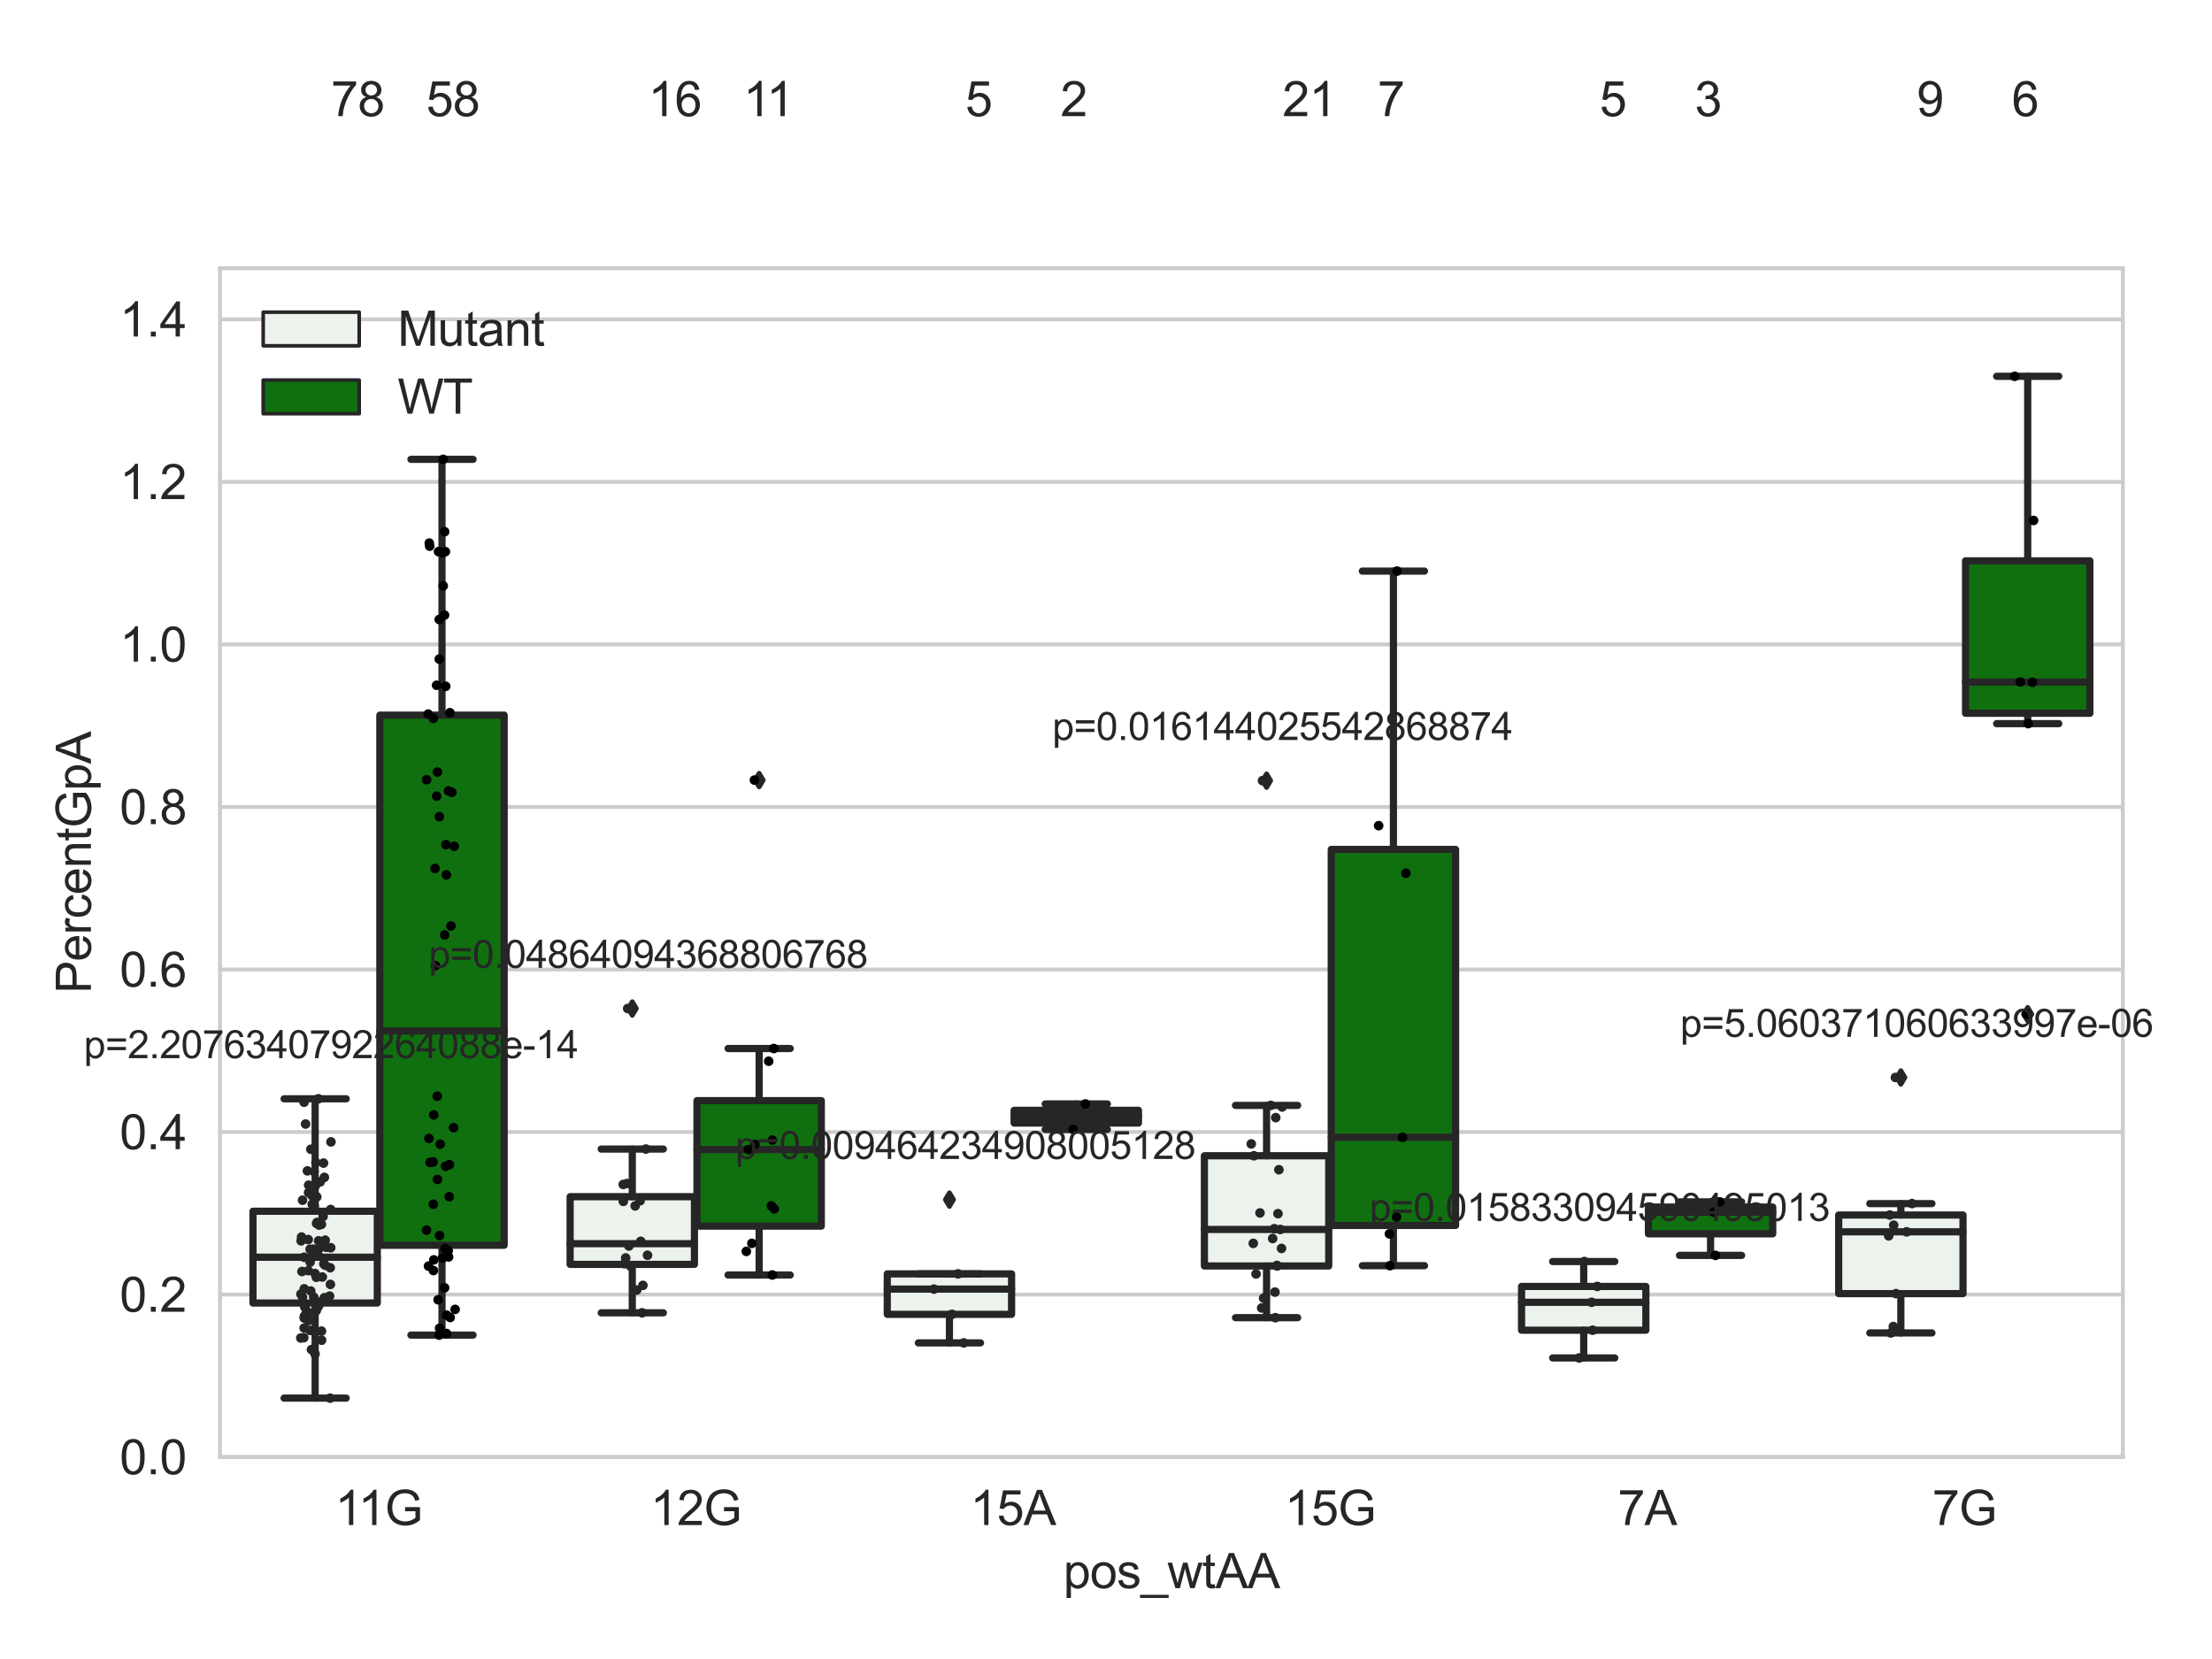<?xml version="1.0" encoding="utf-8" standalone="no"?>
<!DOCTYPE svg PUBLIC "-//W3C//DTD SVG 1.1//EN"
  "http://www.w3.org/Graphics/SVG/1.1/DTD/svg11.dtd">
<svg xmlns:xlink="http://www.w3.org/1999/xlink" width="460.8pt" height="345.6pt" viewBox="0 0 460.8 345.6" xmlns="http://www.w3.org/2000/svg" version="1.1">
 <defs>
  <style type="text/css">*{stroke-linejoin: round; stroke-linecap: butt}</style>
 </defs>
 <g id="figure_1">
  <g id="patch_1">
   <path d="M 0 345.6 
L 460.8 345.6 
L 460.8 0 
L 0 0 
z
" style="fill: #ffffff"/>
  </g>
  <g id="axes_1">
   <g id="patch_2">
    <path d="M 45.83 303.539 
L 442.229 303.539 
L 442.229 55.877 
L 45.83 55.877 
z
" style="fill: #ffffff"/>
   </g>
   <g id="matplotlib.axis_1">
    <g id="xtick_1">
     <g id="text_1">
      <!-- 11G -->
      <g style="fill: #262626" transform="translate(69.782 317.697)scale(0.1 -0.1)">
       <defs>
        <path id="ArialMT-31" d="M 2384 0 
L 1822 0 
L 1822 3584 
Q 1619 3391 1289 3197 
Q 959 3003 697 2906 
L 697 3450 
Q 1169 3672 1522 3987 
Q 1875 4303 2022 4600 
L 2384 4600 
L 2384 0 
z
" transform="scale(0.016)"/>
        <path id="ArialMT-47" d="M 2638 1797 
L 2638 2334 
L 4578 2338 
L 4578 638 
Q 4131 281 3656 101 
Q 3181 -78 2681 -78 
Q 2006 -78 1454 211 
Q 903 500 622 1047 
Q 341 1594 341 2269 
Q 341 2938 620 3517 
Q 900 4097 1425 4378 
Q 1950 4659 2634 4659 
Q 3131 4659 3532 4498 
Q 3934 4338 4162 4050 
Q 4391 3763 4509 3300 
L 3963 3150 
Q 3859 3500 3706 3700 
Q 3553 3900 3268 4020 
Q 2984 4141 2638 4141 
Q 2222 4141 1919 4014 
Q 1616 3888 1430 3681 
Q 1244 3475 1141 3228 
Q 966 2803 966 2306 
Q 966 1694 1177 1281 
Q 1388 869 1791 669 
Q 2194 469 2647 469 
Q 3041 469 3416 620 
Q 3791 772 3984 944 
L 3984 1797 
L 2638 1797 
z
" transform="scale(0.016)"/>
       </defs>
       <use xlink:href="#ArialMT-31"/>
       <use xlink:href="#ArialMT-31" x="48.24"/>
       <use xlink:href="#ArialMT-47" x="103.855"/>
      </g>
     </g>
    </g>
    <g id="xtick_2">
     <g id="text_2">
      <!-- 12G -->
      <g style="fill: #262626" transform="translate(135.48 317.697)scale(0.1 -0.1)">
       <defs>
        <path id="ArialMT-32" d="M 3222 541 
L 3222 0 
L 194 0 
Q 188 203 259 391 
Q 375 700 629 1000 
Q 884 1300 1366 1694 
Q 2113 2306 2375 2664 
Q 2638 3022 2638 3341 
Q 2638 3675 2398 3904 
Q 2159 4134 1775 4134 
Q 1369 4134 1125 3890 
Q 881 3647 878 3216 
L 300 3275 
Q 359 3922 746 4261 
Q 1134 4600 1788 4600 
Q 2447 4600 2831 4234 
Q 3216 3869 3216 3328 
Q 3216 3053 3103 2787 
Q 2991 2522 2730 2228 
Q 2469 1934 1863 1422 
Q 1356 997 1212 845 
Q 1069 694 975 541 
L 3222 541 
z
" transform="scale(0.016)"/>
       </defs>
       <use xlink:href="#ArialMT-31"/>
       <use xlink:href="#ArialMT-32" x="55.615"/>
       <use xlink:href="#ArialMT-47" x="111.23"/>
      </g>
     </g>
    </g>
    <g id="xtick_3">
     <g id="text_3">
      <!-- 15A -->
      <g style="fill: #262626" transform="translate(202.1 317.697)scale(0.1 -0.1)">
       <defs>
        <path id="ArialMT-35" d="M 266 1200 
L 856 1250 
Q 922 819 1161 601 
Q 1400 384 1738 384 
Q 2144 384 2425 690 
Q 2706 997 2706 1503 
Q 2706 1984 2436 2262 
Q 2166 2541 1728 2541 
Q 1456 2541 1237 2417 
Q 1019 2294 894 2097 
L 366 2166 
L 809 4519 
L 3088 4519 
L 3088 3981 
L 1259 3981 
L 1013 2750 
Q 1425 3038 1878 3038 
Q 2478 3038 2890 2622 
Q 3303 2206 3303 1553 
Q 3303 931 2941 478 
Q 2500 -78 1738 -78 
Q 1113 -78 717 272 
Q 322 622 266 1200 
z
" transform="scale(0.016)"/>
        <path id="ArialMT-41" d="M -9 0 
L 1750 4581 
L 2403 4581 
L 4278 0 
L 3588 0 
L 3053 1388 
L 1138 1388 
L 634 0 
L -9 0 
z
M 1313 1881 
L 2866 1881 
L 2388 3150 
Q 2169 3728 2063 4100 
Q 1975 3659 1816 3225 
L 1313 1881 
z
" transform="scale(0.016)"/>
       </defs>
       <use xlink:href="#ArialMT-31"/>
       <use xlink:href="#ArialMT-35" x="55.615"/>
       <use xlink:href="#ArialMT-41" x="111.23"/>
      </g>
     </g>
    </g>
    <g id="xtick_4">
     <g id="text_4">
      <!-- 15G -->
      <g style="fill: #262626" transform="translate(267.613 317.697)scale(0.1 -0.1)">
       <use xlink:href="#ArialMT-31"/>
       <use xlink:href="#ArialMT-35" x="55.615"/>
       <use xlink:href="#ArialMT-47" x="111.23"/>
      </g>
     </g>
    </g>
    <g id="xtick_5">
     <g id="text_5">
      <!-- 7A -->
      <g style="fill: #262626" transform="translate(337.014 317.697)scale(0.1 -0.1)">
       <defs>
        <path id="ArialMT-37" d="M 303 3981 
L 303 4522 
L 3269 4522 
L 3269 4084 
Q 2831 3619 2401 2847 
Q 1972 2075 1738 1259 
Q 1569 684 1522 0 
L 944 0 
Q 953 541 1156 1306 
Q 1359 2072 1739 2783 
Q 2119 3494 2547 3981 
L 303 3981 
z
" transform="scale(0.016)"/>
       </defs>
       <use xlink:href="#ArialMT-37"/>
       <use xlink:href="#ArialMT-41" x="55.615"/>
      </g>
     </g>
    </g>
    <g id="xtick_6">
     <g id="text_6">
      <!-- 7G -->
      <g style="fill: #262626" transform="translate(402.526 317.697)scale(0.1 -0.1)">
       <use xlink:href="#ArialMT-37"/>
       <use xlink:href="#ArialMT-47" x="55.615"/>
      </g>
     </g>
    </g>
    <g id="text_7">
     <!-- pos_wtAA -->
     <g style="fill: #262626" transform="translate(221.518 330.842)scale(0.1 -0.1)">
      <defs>
       <path id="ArialMT-70" d="M 422 -1272 
L 422 3319 
L 934 3319 
L 934 2888 
Q 1116 3141 1344 3267 
Q 1572 3394 1897 3394 
Q 2322 3394 2647 3175 
Q 2972 2956 3137 2557 
Q 3303 2159 3303 1684 
Q 3303 1175 3120 767 
Q 2938 359 2589 142 
Q 2241 -75 1856 -75 
Q 1575 -75 1351 44 
Q 1128 163 984 344 
L 984 -1272 
L 422 -1272 
z
M 931 1641 
Q 931 1000 1190 694 
Q 1450 388 1819 388 
Q 2194 388 2461 705 
Q 2728 1022 2728 1688 
Q 2728 2322 2467 2637 
Q 2206 2953 1844 2953 
Q 1484 2953 1207 2617 
Q 931 2281 931 1641 
z
" transform="scale(0.016)"/>
       <path id="ArialMT-6f" d="M 213 1659 
Q 213 2581 725 3025 
Q 1153 3394 1769 3394 
Q 2453 3394 2887 2945 
Q 3322 2497 3322 1706 
Q 3322 1066 3130 698 
Q 2938 331 2570 128 
Q 2203 -75 1769 -75 
Q 1072 -75 642 372 
Q 213 819 213 1659 
z
M 791 1659 
Q 791 1022 1069 705 
Q 1347 388 1769 388 
Q 2188 388 2466 706 
Q 2744 1025 2744 1678 
Q 2744 2294 2464 2611 
Q 2184 2928 1769 2928 
Q 1347 2928 1069 2612 
Q 791 2297 791 1659 
z
" transform="scale(0.016)"/>
       <path id="ArialMT-73" d="M 197 991 
L 753 1078 
Q 800 744 1014 566 
Q 1228 388 1613 388 
Q 2000 388 2187 545 
Q 2375 703 2375 916 
Q 2375 1106 2209 1216 
Q 2094 1291 1634 1406 
Q 1016 1563 777 1677 
Q 538 1791 414 1992 
Q 291 2194 291 2438 
Q 291 2659 392 2848 
Q 494 3038 669 3163 
Q 800 3259 1026 3326 
Q 1253 3394 1513 3394 
Q 1903 3394 2198 3281 
Q 2494 3169 2634 2976 
Q 2775 2784 2828 2463 
L 2278 2388 
Q 2241 2644 2061 2787 
Q 1881 2931 1553 2931 
Q 1166 2931 1000 2803 
Q 834 2675 834 2503 
Q 834 2394 903 2306 
Q 972 2216 1119 2156 
Q 1203 2125 1616 2013 
Q 2213 1853 2448 1751 
Q 2684 1650 2818 1456 
Q 2953 1263 2953 975 
Q 2953 694 2789 445 
Q 2625 197 2315 61 
Q 2006 -75 1616 -75 
Q 969 -75 630 194 
Q 291 463 197 991 
z
" transform="scale(0.016)"/>
       <path id="ArialMT-5f" d="M -97 -1272 
L -97 -866 
L 3631 -866 
L 3631 -1272 
L -97 -1272 
z
" transform="scale(0.016)"/>
       <path id="ArialMT-77" d="M 1034 0 
L 19 3319 
L 600 3319 
L 1128 1403 
L 1325 691 
Q 1338 744 1497 1375 
L 2025 3319 
L 2603 3319 
L 3100 1394 
L 3266 759 
L 3456 1400 
L 4025 3319 
L 4572 3319 
L 3534 0 
L 2950 0 
L 2422 1988 
L 2294 2553 
L 1622 0 
L 1034 0 
z
" transform="scale(0.016)"/>
       <path id="ArialMT-74" d="M 1650 503 
L 1731 6 
Q 1494 -44 1306 -44 
Q 1000 -44 831 53 
Q 663 150 594 308 
Q 525 466 525 972 
L 525 2881 
L 113 2881 
L 113 3319 
L 525 3319 
L 525 4141 
L 1084 4478 
L 1084 3319 
L 1650 3319 
L 1650 2881 
L 1084 2881 
L 1084 941 
Q 1084 700 1114 631 
Q 1144 563 1211 522 
Q 1278 481 1403 481 
Q 1497 481 1650 503 
z
" transform="scale(0.016)"/>
      </defs>
      <use xlink:href="#ArialMT-70"/>
      <use xlink:href="#ArialMT-6f" x="55.615"/>
      <use xlink:href="#ArialMT-73" x="111.23"/>
      <use xlink:href="#ArialMT-5f" x="161.23"/>
      <use xlink:href="#ArialMT-77" x="216.846"/>
      <use xlink:href="#ArialMT-74" x="289.062"/>
      <use xlink:href="#ArialMT-41" x="316.846"/>
      <use xlink:href="#ArialMT-41" x="383.545"/>
     </g>
    </g>
   </g>
   <g id="matplotlib.axis_2">
    <g id="ytick_1">
     <g id="line2d_1">
      <path d="M 45.83 303.539 
L 442.229 303.539 
" clip-path="url(#pd0a102814f)" style="fill: none; stroke: #cccccc; stroke-width: 0.8; stroke-linecap: round"/>
     </g>
     <g id="text_8">
      <!-- 0.0 -->
      <g style="fill: #262626" transform="translate(24.93 307.118)scale(0.1 -0.1)">
       <defs>
        <path id="ArialMT-30" d="M 266 2259 
Q 266 3072 433 3567 
Q 600 4063 929 4331 
Q 1259 4600 1759 4600 
Q 2128 4600 2406 4451 
Q 2684 4303 2865 4023 
Q 3047 3744 3150 3342 
Q 3253 2941 3253 2259 
Q 3253 1453 3087 958 
Q 2922 463 2592 192 
Q 2263 -78 1759 -78 
Q 1097 -78 719 397 
Q 266 969 266 2259 
z
M 844 2259 
Q 844 1131 1108 757 
Q 1372 384 1759 384 
Q 2147 384 2411 759 
Q 2675 1134 2675 2259 
Q 2675 3391 2411 3762 
Q 2147 4134 1753 4134 
Q 1366 4134 1134 3806 
Q 844 3388 844 2259 
z
" transform="scale(0.016)"/>
        <path id="ArialMT-2e" d="M 581 0 
L 581 641 
L 1222 641 
L 1222 0 
L 581 0 
z
" transform="scale(0.016)"/>
       </defs>
       <use xlink:href="#ArialMT-30"/>
       <use xlink:href="#ArialMT-2e" x="55.615"/>
       <use xlink:href="#ArialMT-30" x="83.398"/>
      </g>
     </g>
    </g>
    <g id="ytick_2">
     <g id="line2d_2">
      <path d="M 45.83 269.68 
L 442.229 269.68 
" clip-path="url(#pd0a102814f)" style="fill: none; stroke: #cccccc; stroke-width: 0.8; stroke-linecap: round"/>
     </g>
     <g id="text_9">
      <!-- 0.2 -->
      <g style="fill: #262626" transform="translate(24.93 273.259)scale(0.1 -0.1)">
       <use xlink:href="#ArialMT-30"/>
       <use xlink:href="#ArialMT-2e" x="55.615"/>
       <use xlink:href="#ArialMT-32" x="83.398"/>
      </g>
     </g>
    </g>
    <g id="ytick_3">
     <g id="line2d_3">
      <path d="M 45.83 235.82 
L 442.229 235.82 
" clip-path="url(#pd0a102814f)" style="fill: none; stroke: #cccccc; stroke-width: 0.8; stroke-linecap: round"/>
     </g>
     <g id="text_10">
      <!-- 0.4 -->
      <g style="fill: #262626" transform="translate(24.93 239.399)scale(0.1 -0.1)">
       <defs>
        <path id="ArialMT-34" d="M 2069 0 
L 2069 1097 
L 81 1097 
L 81 1613 
L 2172 4581 
L 2631 4581 
L 2631 1613 
L 3250 1613 
L 3250 1097 
L 2631 1097 
L 2631 0 
L 2069 0 
z
M 2069 1613 
L 2069 3678 
L 634 1613 
L 2069 1613 
z
" transform="scale(0.016)"/>
       </defs>
       <use xlink:href="#ArialMT-30"/>
       <use xlink:href="#ArialMT-2e" x="55.615"/>
       <use xlink:href="#ArialMT-34" x="83.398"/>
      </g>
     </g>
    </g>
    <g id="ytick_4">
     <g id="line2d_4">
      <path d="M 45.83 201.961 
L 442.229 201.961 
" clip-path="url(#pd0a102814f)" style="fill: none; stroke: #cccccc; stroke-width: 0.8; stroke-linecap: round"/>
     </g>
     <g id="text_11">
      <!-- 0.6 -->
      <g style="fill: #262626" transform="translate(24.93 205.54)scale(0.1 -0.1)">
       <defs>
        <path id="ArialMT-36" d="M 3184 3459 
L 2625 3416 
Q 2550 3747 2413 3897 
Q 2184 4138 1850 4138 
Q 1581 4138 1378 3988 
Q 1113 3794 959 3422 
Q 806 3050 800 2363 
Q 1003 2672 1297 2822 
Q 1591 2972 1913 2972 
Q 2475 2972 2870 2558 
Q 3266 2144 3266 1488 
Q 3266 1056 3080 686 
Q 2894 316 2569 119 
Q 2244 -78 1831 -78 
Q 1128 -78 684 439 
Q 241 956 241 2144 
Q 241 3472 731 4075 
Q 1159 4600 1884 4600 
Q 2425 4600 2770 4297 
Q 3116 3994 3184 3459 
z
M 888 1484 
Q 888 1194 1011 928 
Q 1134 663 1356 523 
Q 1578 384 1822 384 
Q 2178 384 2434 671 
Q 2691 959 2691 1453 
Q 2691 1928 2437 2201 
Q 2184 2475 1800 2475 
Q 1419 2475 1153 2201 
Q 888 1928 888 1484 
z
" transform="scale(0.016)"/>
       </defs>
       <use xlink:href="#ArialMT-30"/>
       <use xlink:href="#ArialMT-2e" x="55.615"/>
       <use xlink:href="#ArialMT-36" x="83.398"/>
      </g>
     </g>
    </g>
    <g id="ytick_5">
     <g id="line2d_5">
      <path d="M 45.83 168.102 
L 442.229 168.102 
" clip-path="url(#pd0a102814f)" style="fill: none; stroke: #cccccc; stroke-width: 0.8; stroke-linecap: round"/>
     </g>
     <g id="text_12">
      <!-- 0.8 -->
      <g style="fill: #262626" transform="translate(24.93 171.681)scale(0.1 -0.1)">
       <defs>
        <path id="ArialMT-38" d="M 1131 2484 
Q 781 2613 612 2850 
Q 444 3088 444 3419 
Q 444 3919 803 4259 
Q 1163 4600 1759 4600 
Q 2359 4600 2725 4251 
Q 3091 3903 3091 3403 
Q 3091 3084 2923 2848 
Q 2756 2613 2416 2484 
Q 2838 2347 3058 2040 
Q 3278 1734 3278 1309 
Q 3278 722 2862 322 
Q 2447 -78 1769 -78 
Q 1091 -78 675 323 
Q 259 725 259 1325 
Q 259 1772 486 2073 
Q 713 2375 1131 2484 
z
M 1019 3438 
Q 1019 3113 1228 2906 
Q 1438 2700 1772 2700 
Q 2097 2700 2305 2904 
Q 2513 3109 2513 3406 
Q 2513 3716 2298 3927 
Q 2084 4138 1766 4138 
Q 1444 4138 1231 3931 
Q 1019 3725 1019 3438 
z
M 838 1322 
Q 838 1081 952 856 
Q 1066 631 1291 507 
Q 1516 384 1775 384 
Q 2178 384 2440 643 
Q 2703 903 2703 1303 
Q 2703 1709 2433 1975 
Q 2163 2241 1756 2241 
Q 1359 2241 1098 1978 
Q 838 1716 838 1322 
z
" transform="scale(0.016)"/>
       </defs>
       <use xlink:href="#ArialMT-30"/>
       <use xlink:href="#ArialMT-2e" x="55.615"/>
       <use xlink:href="#ArialMT-38" x="83.398"/>
      </g>
     </g>
    </g>
    <g id="ytick_6">
     <g id="line2d_6">
      <path d="M 45.83 134.243 
L 442.229 134.243 
" clip-path="url(#pd0a102814f)" style="fill: none; stroke: #cccccc; stroke-width: 0.8; stroke-linecap: round"/>
     </g>
     <g id="text_13">
      <!-- 1.0 -->
      <g style="fill: #262626" transform="translate(24.93 137.822)scale(0.1 -0.1)">
       <use xlink:href="#ArialMT-31"/>
       <use xlink:href="#ArialMT-2e" x="55.615"/>
       <use xlink:href="#ArialMT-30" x="83.398"/>
      </g>
     </g>
    </g>
    <g id="ytick_7">
     <g id="line2d_7">
      <path d="M 45.83 100.384 
L 442.229 100.384 
" clip-path="url(#pd0a102814f)" style="fill: none; stroke: #cccccc; stroke-width: 0.8; stroke-linecap: round"/>
     </g>
     <g id="text_14">
      <!-- 1.2 -->
      <g style="fill: #262626" transform="translate(24.93 103.963)scale(0.1 -0.1)">
       <use xlink:href="#ArialMT-31"/>
       <use xlink:href="#ArialMT-2e" x="55.615"/>
       <use xlink:href="#ArialMT-32" x="83.398"/>
      </g>
     </g>
    </g>
    <g id="ytick_8">
     <g id="line2d_8">
      <path d="M 45.83 66.525 
L 442.229 66.525 
" clip-path="url(#pd0a102814f)" style="fill: none; stroke: #cccccc; stroke-width: 0.8; stroke-linecap: round"/>
     </g>
     <g id="text_15">
      <!-- 1.4 -->
      <g style="fill: #262626" transform="translate(24.93 70.104)scale(0.1 -0.1)">
       <use xlink:href="#ArialMT-31"/>
       <use xlink:href="#ArialMT-2e" x="55.615"/>
       <use xlink:href="#ArialMT-34" x="83.398"/>
      </g>
     </g>
    </g>
    <g id="text_16">
     <!-- PercentGpA -->
     <g style="fill: #262626" transform="translate(18.942 206.943)rotate(-90)scale(0.1 -0.1)">
      <defs>
       <path id="ArialMT-50" d="M 494 0 
L 494 4581 
L 2222 4581 
Q 2678 4581 2919 4538 
Q 3256 4481 3484 4323 
Q 3713 4166 3852 3881 
Q 3991 3597 3991 3256 
Q 3991 2672 3619 2267 
Q 3247 1863 2275 1863 
L 1100 1863 
L 1100 0 
L 494 0 
z
M 1100 2403 
L 2284 2403 
Q 2872 2403 3119 2622 
Q 3366 2841 3366 3238 
Q 3366 3525 3220 3729 
Q 3075 3934 2838 4000 
Q 2684 4041 2272 4041 
L 1100 4041 
L 1100 2403 
z
" transform="scale(0.016)"/>
       <path id="ArialMT-65" d="M 2694 1069 
L 3275 997 
Q 3138 488 2766 206 
Q 2394 -75 1816 -75 
Q 1088 -75 661 373 
Q 234 822 234 1631 
Q 234 2469 665 2931 
Q 1097 3394 1784 3394 
Q 2450 3394 2872 2941 
Q 3294 2488 3294 1666 
Q 3294 1616 3291 1516 
L 816 1516 
Q 847 969 1125 678 
Q 1403 388 1819 388 
Q 2128 388 2347 550 
Q 2566 713 2694 1069 
z
M 847 1978 
L 2700 1978 
Q 2663 2397 2488 2606 
Q 2219 2931 1791 2931 
Q 1403 2931 1139 2672 
Q 875 2413 847 1978 
z
" transform="scale(0.016)"/>
       <path id="ArialMT-72" d="M 416 0 
L 416 3319 
L 922 3319 
L 922 2816 
Q 1116 3169 1280 3281 
Q 1444 3394 1641 3394 
Q 1925 3394 2219 3213 
L 2025 2691 
Q 1819 2813 1613 2813 
Q 1428 2813 1281 2702 
Q 1134 2591 1072 2394 
Q 978 2094 978 1738 
L 978 0 
L 416 0 
z
" transform="scale(0.016)"/>
       <path id="ArialMT-63" d="M 2588 1216 
L 3141 1144 
Q 3050 572 2676 248 
Q 2303 -75 1759 -75 
Q 1078 -75 664 370 
Q 250 816 250 1647 
Q 250 2184 428 2587 
Q 606 2991 970 3192 
Q 1334 3394 1763 3394 
Q 2303 3394 2647 3120 
Q 2991 2847 3088 2344 
L 2541 2259 
Q 2463 2594 2264 2762 
Q 2066 2931 1784 2931 
Q 1359 2931 1093 2626 
Q 828 2322 828 1663 
Q 828 994 1084 691 
Q 1341 388 1753 388 
Q 2084 388 2306 591 
Q 2528 794 2588 1216 
z
" transform="scale(0.016)"/>
       <path id="ArialMT-6e" d="M 422 0 
L 422 3319 
L 928 3319 
L 928 2847 
Q 1294 3394 1984 3394 
Q 2284 3394 2536 3286 
Q 2788 3178 2913 3003 
Q 3038 2828 3088 2588 
Q 3119 2431 3119 2041 
L 3119 0 
L 2556 0 
L 2556 2019 
Q 2556 2363 2490 2533 
Q 2425 2703 2258 2804 
Q 2091 2906 1866 2906 
Q 1506 2906 1245 2678 
Q 984 2450 984 1813 
L 984 0 
L 422 0 
z
" transform="scale(0.016)"/>
      </defs>
      <use xlink:href="#ArialMT-50"/>
      <use xlink:href="#ArialMT-65" x="66.699"/>
      <use xlink:href="#ArialMT-72" x="122.314"/>
      <use xlink:href="#ArialMT-63" x="155.615"/>
      <use xlink:href="#ArialMT-65" x="205.615"/>
      <use xlink:href="#ArialMT-6e" x="261.23"/>
      <use xlink:href="#ArialMT-74" x="316.846"/>
      <use xlink:href="#ArialMT-47" x="344.629"/>
      <use xlink:href="#ArialMT-70" x="422.412"/>
      <use xlink:href="#ArialMT-41" x="478.027"/>
     </g>
    </g>
   </g>
   <g id="patch_3">
    <path d="M 52.701 271.443 
L 78.599 271.443 
L 78.599 252.317 
L 52.701 252.317 
L 52.701 271.443 
z
" clip-path="url(#pd0a102814f)" style="fill: #ecf2ec; stroke: #262626; stroke-width: 1.5; stroke-linejoin: miter"/>
   </g>
   <g id="patch_4">
    <path d="M 79.128 259.409 
L 105.026 259.409 
L 105.026 148.975 
L 79.128 148.975 
L 79.128 259.409 
z
" clip-path="url(#pd0a102814f)" style="fill: #107010; stroke: #262626; stroke-width: 1.5; stroke-linejoin: miter"/>
   </g>
   <g id="patch_5">
    <path d="M 118.767 263.392 
L 144.665 263.392 
L 144.665 249.293 
L 118.767 249.293 
L 118.767 263.392 
z
" clip-path="url(#pd0a102814f)" style="fill: #ecf2ec; stroke: #262626; stroke-width: 1.5; stroke-linejoin: miter"/>
   </g>
   <g id="patch_6">
    <path d="M 145.194 255.422 
L 171.092 255.422 
L 171.092 229.286 
L 145.194 229.286 
L 145.194 255.422 
z
" clip-path="url(#pd0a102814f)" style="fill: #107010; stroke: #262626; stroke-width: 1.5; stroke-linejoin: miter"/>
   </g>
   <g id="patch_7">
    <path d="M 184.834 273.8 
L 210.732 273.8 
L 210.732 265.37 
L 184.834 265.37 
L 184.834 273.8 
z
" clip-path="url(#pd0a102814f)" style="fill: #ecf2ec; stroke: #262626; stroke-width: 1.5; stroke-linejoin: miter"/>
   </g>
   <g id="patch_8">
    <path d="M 211.26 233.948 
L 237.159 233.948 
L 237.159 231.299 
L 211.26 231.299 
L 211.26 233.948 
z
" clip-path="url(#pd0a102814f)" style="fill: #107010; stroke: #262626; stroke-width: 1.5; stroke-linejoin: miter"/>
   </g>
   <g id="patch_9">
    <path d="M 250.9 263.728 
L 276.798 263.728 
L 276.798 240.765 
L 250.9 240.765 
L 250.9 263.728 
z
" clip-path="url(#pd0a102814f)" style="fill: #ecf2ec; stroke: #262626; stroke-width: 1.5; stroke-linejoin: miter"/>
   </g>
   <g id="patch_10">
    <path d="M 277.327 255.282 
L 303.225 255.282 
L 303.225 176.952 
L 277.327 176.952 
L 277.327 255.282 
z
" clip-path="url(#pd0a102814f)" style="fill: #107010; stroke: #262626; stroke-width: 1.5; stroke-linejoin: miter"/>
   </g>
   <g id="patch_11">
    <path d="M 316.967 277.103 
L 342.865 277.103 
L 342.865 267.99 
L 316.967 267.99 
L 316.967 277.103 
z
" clip-path="url(#pd0a102814f)" style="fill: #ecf2ec; stroke: #262626; stroke-width: 1.5; stroke-linejoin: miter"/>
   </g>
   <g id="patch_12">
    <path d="M 343.393 257.023 
L 369.291 257.023 
L 369.291 251.448 
L 343.393 251.448 
L 343.393 257.023 
z
" clip-path="url(#pd0a102814f)" style="fill: #107010; stroke: #262626; stroke-width: 1.5; stroke-linejoin: miter"/>
   </g>
   <g id="patch_13">
    <path d="M 383.033 269.484 
L 408.931 269.484 
L 408.931 253.108 
L 383.033 253.108 
L 383.033 269.484 
z
" clip-path="url(#pd0a102814f)" style="fill: #ecf2ec; stroke: #262626; stroke-width: 1.5; stroke-linejoin: miter"/>
   </g>
   <g id="patch_14">
    <path d="M 409.46 148.589 
L 435.358 148.589 
L 435.358 116.832 
L 409.46 116.832 
L 409.46 148.589 
z
" clip-path="url(#pd0a102814f)" style="fill: #107010; stroke: #262626; stroke-width: 1.5; stroke-linejoin: miter"/>
   </g>
   <g id="patch_15">
    <path d="M 78.863 303.539 
L 78.863 303.539 
L 78.863 303.539 
L 78.863 303.539 
z
" clip-path="url(#pd0a102814f)" style="fill: #ecf2ec; stroke: #262626; stroke-width: 0.75; stroke-linejoin: miter"/>
   </g>
   <g id="patch_16">
    <path d="M 78.863 303.539 
L 78.863 303.539 
L 78.863 303.539 
L 78.863 303.539 
z
" clip-path="url(#pd0a102814f)" style="fill: #107010; stroke: #262626; stroke-width: 0.75; stroke-linejoin: miter"/>
   </g>
   <g id="PathCollection_1"/>
   <g id="PathCollection_2"/>
   <g id="line2d_9">
    <path d="M 65.65 271.443 
L 65.65 291.255 
" clip-path="url(#pd0a102814f)" style="fill: none; stroke: #262626; stroke-width: 1.5; stroke-linecap: round"/>
   </g>
   <g id="line2d_10">
    <path d="M 65.65 252.317 
L 65.65 228.903 
" clip-path="url(#pd0a102814f)" style="fill: none; stroke: #262626; stroke-width: 1.5; stroke-linecap: round"/>
   </g>
   <g id="line2d_11">
    <path d="M 59.175 291.255 
L 72.124 291.255 
" clip-path="url(#pd0a102814f)" style="fill: none; stroke: #262626; stroke-width: 1.5; stroke-linecap: round"/>
   </g>
   <g id="line2d_12">
    <path d="M 59.175 228.903 
L 72.124 228.903 
" clip-path="url(#pd0a102814f)" style="fill: none; stroke: #262626; stroke-width: 1.5; stroke-linecap: round"/>
   </g>
   <g id="line2d_13"/>
   <g id="line2d_14">
    <path d="M 92.077 259.409 
L 92.077 278.122 
" clip-path="url(#pd0a102814f)" style="fill: none; stroke: #262626; stroke-width: 1.5; stroke-linecap: round"/>
   </g>
   <g id="line2d_15">
    <path d="M 92.077 148.975 
L 92.077 95.689 
" clip-path="url(#pd0a102814f)" style="fill: none; stroke: #262626; stroke-width: 1.5; stroke-linecap: round"/>
   </g>
   <g id="line2d_16">
    <path d="M 85.602 278.122 
L 98.551 278.122 
" clip-path="url(#pd0a102814f)" style="fill: none; stroke: #262626; stroke-width: 1.5; stroke-linecap: round"/>
   </g>
   <g id="line2d_17">
    <path d="M 85.602 95.689 
L 98.551 95.689 
" clip-path="url(#pd0a102814f)" style="fill: none; stroke: #262626; stroke-width: 1.5; stroke-linecap: round"/>
   </g>
   <g id="line2d_18"/>
   <g id="line2d_19">
    <path d="M 131.716 263.392 
L 131.716 273.486 
" clip-path="url(#pd0a102814f)" style="fill: none; stroke: #262626; stroke-width: 1.5; stroke-linecap: round"/>
   </g>
   <g id="line2d_20">
    <path d="M 131.716 249.293 
L 131.716 239.367 
" clip-path="url(#pd0a102814f)" style="fill: none; stroke: #262626; stroke-width: 1.5; stroke-linecap: round"/>
   </g>
   <g id="line2d_21">
    <path d="M 125.242 273.486 
L 138.191 273.486 
" clip-path="url(#pd0a102814f)" style="fill: none; stroke: #262626; stroke-width: 1.5; stroke-linecap: round"/>
   </g>
   <g id="line2d_22">
    <path d="M 125.242 239.367 
L 138.191 239.367 
" clip-path="url(#pd0a102814f)" style="fill: none; stroke: #262626; stroke-width: 1.5; stroke-linecap: round"/>
   </g>
   <g id="line2d_23">
    <defs>
     <path id="me9142a2b88" d="M -0 1.414 
L 0.849 0 
L 0 -1.414 
L -0.849 -0 
z
" style="stroke: #262626; stroke-linejoin: miter"/>
    </defs>
    <g clip-path="url(#pd0a102814f)">
     <use xlink:href="#me9142a2b88" x="131.716" y="210.091" style="fill: #262626; stroke: #262626; stroke-linejoin: miter"/>
    </g>
   </g>
   <g id="line2d_24">
    <path d="M 158.143 255.422 
L 158.143 265.605 
" clip-path="url(#pd0a102814f)" style="fill: none; stroke: #262626; stroke-width: 1.5; stroke-linecap: round"/>
   </g>
   <g id="line2d_25">
    <path d="M 158.143 229.286 
L 158.143 218.426 
" clip-path="url(#pd0a102814f)" style="fill: none; stroke: #262626; stroke-width: 1.5; stroke-linecap: round"/>
   </g>
   <g id="line2d_26">
    <path d="M 151.668 265.605 
L 164.618 265.605 
" clip-path="url(#pd0a102814f)" style="fill: none; stroke: #262626; stroke-width: 1.5; stroke-linecap: round"/>
   </g>
   <g id="line2d_27">
    <path d="M 151.668 218.426 
L 164.618 218.426 
" clip-path="url(#pd0a102814f)" style="fill: none; stroke: #262626; stroke-width: 1.5; stroke-linecap: round"/>
   </g>
   <g id="line2d_28">
    <g clip-path="url(#pd0a102814f)">
     <use xlink:href="#me9142a2b88" x="158.143" y="162.507" style="fill: #262626; stroke: #262626; stroke-linejoin: miter"/>
    </g>
   </g>
   <g id="line2d_29">
    <path d="M 197.783 273.8 
L 197.783 279.749 
" clip-path="url(#pd0a102814f)" style="fill: none; stroke: #262626; stroke-width: 1.5; stroke-linecap: round"/>
   </g>
   <g id="line2d_30">
    <path d="M 197.783 265.37 
L 197.783 265.37 
" clip-path="url(#pd0a102814f)" style="fill: none; stroke: #262626; stroke-width: 1.5; stroke-linecap: round"/>
   </g>
   <g id="line2d_31">
    <path d="M 191.308 279.749 
L 204.257 279.749 
" clip-path="url(#pd0a102814f)" style="fill: none; stroke: #262626; stroke-width: 1.5; stroke-linecap: round"/>
   </g>
   <g id="line2d_32">
    <path d="M 191.308 265.37 
L 204.257 265.37 
" clip-path="url(#pd0a102814f)" style="fill: none; stroke: #262626; stroke-width: 1.5; stroke-linecap: round"/>
   </g>
   <g id="line2d_33">
    <g clip-path="url(#pd0a102814f)">
     <use xlink:href="#me9142a2b88" x="197.783" y="249.902" style="fill: #262626; stroke: #262626; stroke-linejoin: miter"/>
    </g>
   </g>
   <g id="line2d_34">
    <path d="M 224.209 233.948 
L 224.209 235.272 
" clip-path="url(#pd0a102814f)" style="fill: none; stroke: #262626; stroke-width: 1.5; stroke-linecap: round"/>
   </g>
   <g id="line2d_35">
    <path d="M 224.209 231.299 
L 224.209 229.975 
" clip-path="url(#pd0a102814f)" style="fill: none; stroke: #262626; stroke-width: 1.5; stroke-linecap: round"/>
   </g>
   <g id="line2d_36">
    <path d="M 217.735 235.272 
L 230.684 235.272 
" clip-path="url(#pd0a102814f)" style="fill: none; stroke: #262626; stroke-width: 1.5; stroke-linecap: round"/>
   </g>
   <g id="line2d_37">
    <path d="M 217.735 229.975 
L 230.684 229.975 
" clip-path="url(#pd0a102814f)" style="fill: none; stroke: #262626; stroke-width: 1.5; stroke-linecap: round"/>
   </g>
   <g id="line2d_38"/>
   <g id="line2d_39">
    <path d="M 263.849 263.728 
L 263.849 274.496 
" clip-path="url(#pd0a102814f)" style="fill: none; stroke: #262626; stroke-width: 1.5; stroke-linecap: round"/>
   </g>
   <g id="line2d_40">
    <path d="M 263.849 240.765 
L 263.849 230.274 
" clip-path="url(#pd0a102814f)" style="fill: none; stroke: #262626; stroke-width: 1.5; stroke-linecap: round"/>
   </g>
   <g id="line2d_41">
    <path d="M 257.375 274.496 
L 270.324 274.496 
" clip-path="url(#pd0a102814f)" style="fill: none; stroke: #262626; stroke-width: 1.5; stroke-linecap: round"/>
   </g>
   <g id="line2d_42">
    <path d="M 257.375 230.274 
L 270.324 230.274 
" clip-path="url(#pd0a102814f)" style="fill: none; stroke: #262626; stroke-width: 1.5; stroke-linecap: round"/>
   </g>
   <g id="line2d_43">
    <g clip-path="url(#pd0a102814f)">
     <use xlink:href="#me9142a2b88" x="263.849" y="162.623" style="fill: #262626; stroke: #262626; stroke-linejoin: miter"/>
    </g>
   </g>
   <g id="line2d_44">
    <path d="M 290.276 255.282 
L 290.276 263.661 
" clip-path="url(#pd0a102814f)" style="fill: none; stroke: #262626; stroke-width: 1.5; stroke-linecap: round"/>
   </g>
   <g id="line2d_45">
    <path d="M 290.276 176.952 
L 290.276 118.97 
" clip-path="url(#pd0a102814f)" style="fill: none; stroke: #262626; stroke-width: 1.5; stroke-linecap: round"/>
   </g>
   <g id="line2d_46">
    <path d="M 283.801 263.661 
L 296.75 263.661 
" clip-path="url(#pd0a102814f)" style="fill: none; stroke: #262626; stroke-width: 1.5; stroke-linecap: round"/>
   </g>
   <g id="line2d_47">
    <path d="M 283.801 118.97 
L 296.75 118.97 
" clip-path="url(#pd0a102814f)" style="fill: none; stroke: #262626; stroke-width: 1.5; stroke-linecap: round"/>
   </g>
   <g id="line2d_48"/>
   <g id="line2d_49">
    <path d="M 329.916 277.103 
L 329.916 282.887 
" clip-path="url(#pd0a102814f)" style="fill: none; stroke: #262626; stroke-width: 1.5; stroke-linecap: round"/>
   </g>
   <g id="line2d_50">
    <path d="M 329.916 267.99 
L 329.916 262.8 
" clip-path="url(#pd0a102814f)" style="fill: none; stroke: #262626; stroke-width: 1.5; stroke-linecap: round"/>
   </g>
   <g id="line2d_51">
    <path d="M 323.441 282.887 
L 336.39 282.887 
" clip-path="url(#pd0a102814f)" style="fill: none; stroke: #262626; stroke-width: 1.5; stroke-linecap: round"/>
   </g>
   <g id="line2d_52">
    <path d="M 323.441 262.8 
L 336.39 262.8 
" clip-path="url(#pd0a102814f)" style="fill: none; stroke: #262626; stroke-width: 1.5; stroke-linecap: round"/>
   </g>
   <g id="line2d_53"/>
   <g id="line2d_54">
    <path d="M 356.342 257.023 
L 356.342 261.519 
" clip-path="url(#pd0a102814f)" style="fill: none; stroke: #262626; stroke-width: 1.5; stroke-linecap: round"/>
   </g>
   <g id="line2d_55">
    <path d="M 356.342 251.448 
L 356.342 250.369 
" clip-path="url(#pd0a102814f)" style="fill: none; stroke: #262626; stroke-width: 1.5; stroke-linecap: round"/>
   </g>
   <g id="line2d_56">
    <path d="M 349.868 261.519 
L 362.817 261.519 
" clip-path="url(#pd0a102814f)" style="fill: none; stroke: #262626; stroke-width: 1.5; stroke-linecap: round"/>
   </g>
   <g id="line2d_57">
    <path d="M 349.868 250.369 
L 362.817 250.369 
" clip-path="url(#pd0a102814f)" style="fill: none; stroke: #262626; stroke-width: 1.5; stroke-linecap: round"/>
   </g>
   <g id="line2d_58"/>
   <g id="line2d_59">
    <path d="M 395.982 269.484 
L 395.982 277.676 
" clip-path="url(#pd0a102814f)" style="fill: none; stroke: #262626; stroke-width: 1.5; stroke-linecap: round"/>
   </g>
   <g id="line2d_60">
    <path d="M 395.982 253.108 
L 395.982 250.731 
" clip-path="url(#pd0a102814f)" style="fill: none; stroke: #262626; stroke-width: 1.5; stroke-linecap: round"/>
   </g>
   <g id="line2d_61">
    <path d="M 389.508 277.676 
L 402.457 277.676 
" clip-path="url(#pd0a102814f)" style="fill: none; stroke: #262626; stroke-width: 1.5; stroke-linecap: round"/>
   </g>
   <g id="line2d_62">
    <path d="M 389.508 250.731 
L 402.457 250.731 
" clip-path="url(#pd0a102814f)" style="fill: none; stroke: #262626; stroke-width: 1.5; stroke-linecap: round"/>
   </g>
   <g id="line2d_63">
    <g clip-path="url(#pd0a102814f)">
     <use xlink:href="#me9142a2b88" x="395.982" y="224.458" style="fill: #262626; stroke: #262626; stroke-linejoin: miter"/>
    </g>
   </g>
   <g id="line2d_64">
    <path d="M 422.409 148.589 
L 422.409 150.748 
" clip-path="url(#pd0a102814f)" style="fill: none; stroke: #262626; stroke-width: 1.5; stroke-linecap: round"/>
   </g>
   <g id="line2d_65">
    <path d="M 422.409 116.832 
L 422.409 78.391 
" clip-path="url(#pd0a102814f)" style="fill: none; stroke: #262626; stroke-width: 1.5; stroke-linecap: round"/>
   </g>
   <g id="line2d_66">
    <path d="M 415.934 150.748 
L 428.883 150.748 
" clip-path="url(#pd0a102814f)" style="fill: none; stroke: #262626; stroke-width: 1.5; stroke-linecap: round"/>
   </g>
   <g id="line2d_67">
    <path d="M 415.934 78.391 
L 428.883 78.391 
" clip-path="url(#pd0a102814f)" style="fill: none; stroke: #262626; stroke-width: 1.5; stroke-linecap: round"/>
   </g>
   <g id="line2d_68">
    <g clip-path="url(#pd0a102814f)">
     <use xlink:href="#me9142a2b88" x="422.409" y="211.277" style="fill: #262626; stroke: #262626; stroke-linejoin: miter"/>
    </g>
   </g>
   <g id="line2d_69">
    <path d="M 52.701 261.9 
L 78.599 261.9 
" clip-path="url(#pd0a102814f)" style="fill: none; stroke: #262626; stroke-width: 1.5; stroke-linecap: round"/>
   </g>
   <g id="line2d_70">
    <path d="M 79.128 214.767 
L 105.026 214.767 
" clip-path="url(#pd0a102814f)" style="fill: none; stroke: #262626; stroke-width: 1.5; stroke-linecap: round"/>
   </g>
   <g id="line2d_71">
    <path d="M 118.767 259.077 
L 144.665 259.077 
" clip-path="url(#pd0a102814f)" style="fill: none; stroke: #262626; stroke-width: 1.5; stroke-linecap: round"/>
   </g>
   <g id="line2d_72">
    <path d="M 145.194 239.481 
L 171.092 239.481 
" clip-path="url(#pd0a102814f)" style="fill: none; stroke: #262626; stroke-width: 1.5; stroke-linecap: round"/>
   </g>
   <g id="line2d_73">
    <path d="M 184.834 268.543 
L 210.732 268.543 
" clip-path="url(#pd0a102814f)" style="fill: none; stroke: #262626; stroke-width: 1.5; stroke-linecap: round"/>
   </g>
   <g id="line2d_74">
    <path d="M 211.26 232.623 
L 237.159 232.623 
" clip-path="url(#pd0a102814f)" style="fill: none; stroke: #262626; stroke-width: 1.5; stroke-linecap: round"/>
   </g>
   <g id="line2d_75">
    <path d="M 250.9 256.117 
L 276.798 256.117 
" clip-path="url(#pd0a102814f)" style="fill: none; stroke: #262626; stroke-width: 1.5; stroke-linecap: round"/>
   </g>
   <g id="line2d_76">
    <path d="M 277.327 236.927 
L 303.225 236.927 
" clip-path="url(#pd0a102814f)" style="fill: none; stroke: #262626; stroke-width: 1.5; stroke-linecap: round"/>
   </g>
   <g id="line2d_77">
    <path d="M 316.967 271.295 
L 342.865 271.295 
" clip-path="url(#pd0a102814f)" style="fill: none; stroke: #262626; stroke-width: 1.5; stroke-linecap: round"/>
   </g>
   <g id="line2d_78">
    <path d="M 343.393 252.527 
L 369.291 252.527 
" clip-path="url(#pd0a102814f)" style="fill: none; stroke: #262626; stroke-width: 1.5; stroke-linecap: round"/>
   </g>
   <g id="line2d_79">
    <path d="M 383.033 256.615 
L 408.931 256.615 
" clip-path="url(#pd0a102814f)" style="fill: none; stroke: #262626; stroke-width: 1.5; stroke-linecap: round"/>
   </g>
   <g id="line2d_80">
    <path d="M 409.46 142.089 
L 435.358 142.089 
" clip-path="url(#pd0a102814f)" style="fill: none; stroke: #262626; stroke-width: 1.5; stroke-linecap: round"/>
   </g>
   <g id="patch_17">
    <path d="M 45.83 303.539 
L 45.83 55.877 
" style="fill: none; stroke: #cccccc; stroke-width: 0.8; stroke-linejoin: miter; stroke-linecap: square"/>
   </g>
   <g id="patch_18">
    <path d="M 442.229 303.539 
L 442.229 55.877 
" style="fill: none; stroke: #cccccc; stroke-width: 0.8; stroke-linejoin: miter; stroke-linecap: square"/>
   </g>
   <g id="patch_19">
    <path d="M 45.83 303.539 
L 442.229 303.539 
" style="fill: none; stroke: #cccccc; stroke-width: 0.8; stroke-linejoin: miter; stroke-linecap: square"/>
   </g>
   <g id="patch_20">
    <path d="M 45.83 55.877 
L 442.229 55.877 
" style="fill: none; stroke: #cccccc; stroke-width: 0.8; stroke-linejoin: miter; stroke-linecap: square"/>
   </g>
   <g id="PathCollection_3">
    <defs>
     <path id="C0_0_a438a5e04c" d="M 0 1 
C 0.265 1 0.52 0.895 0.707 0.707 
C 0.895 0.52 1 0.265 1 -0 
C 1 -0.265 0.895 -0.52 0.707 -0.707 
C 0.52 -0.895 0.265 -1 0 -1 
C -0.265 -1 -0.52 -0.895 -0.707 -0.707 
C -0.895 -0.52 -1 -0.265 -1 0 
C -1 0.265 -0.895 0.52 -0.707 0.707 
C -0.52 0.895 -0.265 1 0 1 
z
"/>
    </defs>
    <g clip-path="url(#pd0a102814f)">
     <use xlink:href="#C0_0_a438a5e04c" x="64.884" y="281.146" style="fill: #262626"/>
    </g>
    <g clip-path="url(#pd0a102814f)">
     <use xlink:href="#C0_0_a438a5e04c" x="68.886" y="251.954" style="fill: #262626"/>
    </g>
    <g clip-path="url(#pd0a102814f)">
     <use xlink:href="#C0_0_a438a5e04c" x="66.958" y="255.049" style="fill: #262626"/>
    </g>
    <g clip-path="url(#pd0a102814f)">
     <use xlink:href="#C0_0_a438a5e04c" x="68.939" y="237.876" style="fill: #262626"/>
    </g>
    <g clip-path="url(#pd0a102814f)">
     <use xlink:href="#C0_0_a438a5e04c" x="67.393" y="242.295" style="fill: #262626"/>
    </g>
    <g clip-path="url(#pd0a102814f)">
     <use xlink:href="#C0_0_a438a5e04c" x="63.381" y="268.482" style="fill: #262626"/>
    </g>
    <g clip-path="url(#pd0a102814f)">
     <use xlink:href="#C0_0_a438a5e04c" x="66.339" y="228.903" style="fill: #262626"/>
    </g>
    <g clip-path="url(#pd0a102814f)">
     <use xlink:href="#C0_0_a438a5e04c" x="64.281" y="248.448" style="fill: #262626"/>
    </g>
    <g clip-path="url(#pd0a102814f)">
     <use xlink:href="#C0_0_a438a5e04c" x="65.499" y="260.628" style="fill: #262626"/>
    </g>
    <g clip-path="url(#pd0a102814f)">
     <use xlink:href="#C0_0_a438a5e04c" x="66.374" y="258.482" style="fill: #262626"/>
    </g>
    <g clip-path="url(#pd0a102814f)">
     <use xlink:href="#C0_0_a438a5e04c" x="66.999" y="279.19" style="fill: #262626"/>
    </g>
    <g clip-path="url(#pd0a102814f)">
     <use xlink:href="#C0_0_a438a5e04c" x="66.592" y="258.713" style="fill: #262626"/>
    </g>
    <g clip-path="url(#pd0a102814f)">
     <use xlink:href="#C0_0_a438a5e04c" x="62.909" y="264.876" style="fill: #262626"/>
    </g>
    <g clip-path="url(#pd0a102814f)">
     <use xlink:href="#C0_0_a438a5e04c" x="65.946" y="254.864" style="fill: #262626"/>
    </g>
    <g clip-path="url(#pd0a102814f)">
     <use xlink:href="#C0_0_a438a5e04c" x="67.566" y="245.27" style="fill: #262626"/>
    </g>
    <g clip-path="url(#pd0a102814f)">
     <use xlink:href="#C0_0_a438a5e04c" x="65.303" y="260.227" style="fill: #262626"/>
    </g>
    <g clip-path="url(#pd0a102814f)">
     <use xlink:href="#C0_0_a438a5e04c" x="65.01" y="249.08" style="fill: #262626"/>
    </g>
    <g clip-path="url(#pd0a102814f)">
     <use xlink:href="#C0_0_a438a5e04c" x="65.811" y="242.182" style="fill: #262626"/>
    </g>
    <g clip-path="url(#pd0a102814f)">
     <use xlink:href="#C0_0_a438a5e04c" x="65.617" y="265.302" style="fill: #262626"/>
    </g>
    <g clip-path="url(#pd0a102814f)">
     <use xlink:href="#C0_0_a438a5e04c" x="67.566" y="270.339" style="fill: #262626"/>
    </g>
    <g clip-path="url(#pd0a102814f)">
     <use xlink:href="#C0_0_a438a5e04c" x="64.238" y="273.469" style="fill: #262626"/>
    </g>
    <g clip-path="url(#pd0a102814f)">
     <use xlink:href="#C0_0_a438a5e04c" x="66.705" y="246.205" style="fill: #262626"/>
    </g>
    <g clip-path="url(#pd0a102814f)">
     <use xlink:href="#C0_0_a438a5e04c" x="65.881" y="273.034" style="fill: #262626"/>
    </g>
    <g clip-path="url(#pd0a102814f)">
     <use xlink:href="#C0_0_a438a5e04c" x="63.474" y="272.224" style="fill: #262626"/>
    </g>
    <g clip-path="url(#pd0a102814f)">
     <use xlink:href="#C0_0_a438a5e04c" x="64.749" y="239.415" style="fill: #262626"/>
    </g>
    <g clip-path="url(#pd0a102814f)">
     <use xlink:href="#C0_0_a438a5e04c" x="66.699" y="271.511" style="fill: #262626"/>
    </g>
    <g clip-path="url(#pd0a102814f)">
     <use xlink:href="#C0_0_a438a5e04c" x="63.031" y="250.02" style="fill: #262626"/>
    </g>
    <g clip-path="url(#pd0a102814f)">
     <use xlink:href="#C0_0_a438a5e04c" x="63.02" y="270.223" style="fill: #262626"/>
    </g>
    <g clip-path="url(#pd0a102814f)">
     <use xlink:href="#C0_0_a438a5e04c" x="62.821" y="257.702" style="fill: #262626"/>
    </g>
    <g clip-path="url(#pd0a102814f)">
     <use xlink:href="#C0_0_a438a5e04c" x="65.854" y="272.371" style="fill: #262626"/>
    </g>
    <g clip-path="url(#pd0a102814f)">
     <use xlink:href="#C0_0_a438a5e04c" x="63.357" y="261.903" style="fill: #262626"/>
    </g>
    <g clip-path="url(#pd0a102814f)">
     <use xlink:href="#C0_0_a438a5e04c" x="65.688" y="277.511" style="fill: #262626"/>
    </g>
    <g clip-path="url(#pd0a102814f)">
     <use xlink:href="#C0_0_a438a5e04c" x="62.685" y="269.584" style="fill: #262626"/>
    </g>
    <g clip-path="url(#pd0a102814f)">
     <use xlink:href="#C0_0_a438a5e04c" x="65.706" y="246.992" style="fill: #262626"/>
    </g>
    <g clip-path="url(#pd0a102814f)">
     <use xlink:href="#C0_0_a438a5e04c" x="62.737" y="258.487" style="fill: #262626"/>
    </g>
    <g clip-path="url(#pd0a102814f)">
     <use xlink:href="#C0_0_a438a5e04c" x="68.79" y="264.095" style="fill: #262626"/>
    </g>
    <g clip-path="url(#pd0a102814f)">
     <use xlink:href="#C0_0_a438a5e04c" x="63.347" y="229.612" style="fill: #262626"/>
    </g>
    <g clip-path="url(#pd0a102814f)">
     <use xlink:href="#C0_0_a438a5e04c" x="63.286" y="278.663" style="fill: #262626"/>
    </g>
    <g clip-path="url(#pd0a102814f)">
     <use xlink:href="#C0_0_a438a5e04c" x="64.981" y="261.898" style="fill: #262626"/>
    </g>
    <g clip-path="url(#pd0a102814f)">
     <use xlink:href="#C0_0_a438a5e04c" x="63.409" y="274.182" style="fill: #262626"/>
    </g>
    <g clip-path="url(#pd0a102814f)">
     <use xlink:href="#C0_0_a438a5e04c" x="64.244" y="275.103" style="fill: #262626"/>
    </g>
    <g clip-path="url(#pd0a102814f)">
     <use xlink:href="#C0_0_a438a5e04c" x="67.747" y="258.351" style="fill: #262626"/>
    </g>
    <g clip-path="url(#pd0a102814f)">
     <use xlink:href="#C0_0_a438a5e04c" x="67.469" y="263.294" style="fill: #262626"/>
    </g>
    <g clip-path="url(#pd0a102814f)">
     <use xlink:href="#C0_0_a438a5e04c" x="63.861" y="273.093" style="fill: #262626"/>
    </g>
    <g clip-path="url(#pd0a102814f)">
     <use xlink:href="#C0_0_a438a5e04c" x="62.662" y="278.736" style="fill: #262626"/>
    </g>
    <g clip-path="url(#pd0a102814f)">
     <use xlink:href="#C0_0_a438a5e04c" x="68.83" y="267.562" style="fill: #262626"/>
    </g>
    <g clip-path="url(#pd0a102814f)">
     <use xlink:href="#C0_0_a438a5e04c" x="67.141" y="266.023" style="fill: #262626"/>
    </g>
    <g clip-path="url(#pd0a102814f)">
     <use xlink:href="#C0_0_a438a5e04c" x="64.209" y="258.227" style="fill: #262626"/>
    </g>
    <g clip-path="url(#pd0a102814f)">
     <use xlink:href="#C0_0_a438a5e04c" x="68.769" y="291.255" style="fill: #262626"/>
    </g>
    <g clip-path="url(#pd0a102814f)">
     <use xlink:href="#C0_0_a438a5e04c" x="63.38" y="274.572" style="fill: #262626"/>
    </g>
    <g clip-path="url(#pd0a102814f)">
     <use xlink:href="#C0_0_a438a5e04c" x="65.361" y="270.219" style="fill: #262626"/>
    </g>
    <g clip-path="url(#pd0a102814f)">
     <use xlink:href="#C0_0_a438a5e04c" x="66.475" y="260.08" style="fill: #262626"/>
    </g>
    <g clip-path="url(#pd0a102814f)">
     <use xlink:href="#C0_0_a438a5e04c" x="64.734" y="268.943" style="fill: #262626"/>
    </g>
    <g clip-path="url(#pd0a102814f)">
     <use xlink:href="#C0_0_a438a5e04c" x="63.363" y="276.654" style="fill: #262626"/>
    </g>
    <g clip-path="url(#pd0a102814f)">
     <use xlink:href="#C0_0_a438a5e04c" x="63.658" y="234.158" style="fill: #262626"/>
    </g>
    <g clip-path="url(#pd0a102814f)">
     <use xlink:href="#C0_0_a438a5e04c" x="65.624" y="282.033" style="fill: #262626"/>
    </g>
    <g clip-path="url(#pd0a102814f)">
     <use xlink:href="#C0_0_a438a5e04c" x="66.305" y="272.181" style="fill: #262626"/>
    </g>
    <g clip-path="url(#pd0a102814f)">
     <use xlink:href="#C0_0_a438a5e04c" x="64.605" y="262.923" style="fill: #262626"/>
    </g>
    <g clip-path="url(#pd0a102814f)">
     <use xlink:href="#C0_0_a438a5e04c" x="65.896" y="266.078" style="fill: #262626"/>
    </g>
    <g clip-path="url(#pd0a102814f)">
     <use xlink:href="#C0_0_a438a5e04c" x="67.74" y="263.567" style="fill: #262626"/>
    </g>
    <g clip-path="url(#pd0a102814f)">
     <use xlink:href="#C0_0_a438a5e04c" x="65.42" y="244.047" style="fill: #262626"/>
    </g>
    <g clip-path="url(#pd0a102814f)">
     <use xlink:href="#C0_0_a438a5e04c" x="66.979" y="277.3" style="fill: #262626"/>
    </g>
    <g clip-path="url(#pd0a102814f)">
     <use xlink:href="#C0_0_a438a5e04c" x="66.631" y="271.242" style="fill: #262626"/>
    </g>
    <g clip-path="url(#pd0a102814f)">
     <use xlink:href="#C0_0_a438a5e04c" x="67.982" y="259.838" style="fill: #262626"/>
    </g>
    <g clip-path="url(#pd0a102814f)">
     <use xlink:href="#C0_0_a438a5e04c" x="65.993" y="249.343" style="fill: #262626"/>
    </g>
    <g clip-path="url(#pd0a102814f)">
     <use xlink:href="#C0_0_a438a5e04c" x="66.072" y="254.645" style="fill: #262626"/>
    </g>
    <g clip-path="url(#pd0a102814f)">
     <use xlink:href="#C0_0_a438a5e04c" x="65.471" y="251.273" style="fill: #262626"/>
    </g>
    <g clip-path="url(#pd0a102814f)">
     <use xlink:href="#C0_0_a438a5e04c" x="68.898" y="259.923" style="fill: #262626"/>
    </g>
    <g clip-path="url(#pd0a102814f)">
     <use xlink:href="#C0_0_a438a5e04c" x="66.469" y="255.201" style="fill: #262626"/>
    </g>
    <g clip-path="url(#pd0a102814f)">
     <use xlink:href="#C0_0_a438a5e04c" x="64.036" y="243.915" style="fill: #262626"/>
    </g>
    <g clip-path="url(#pd0a102814f)">
     <use xlink:href="#C0_0_a438a5e04c" x="66.291" y="261.508" style="fill: #262626"/>
    </g>
    <g clip-path="url(#pd0a102814f)">
     <use xlink:href="#C0_0_a438a5e04c" x="64.605" y="277.152" style="fill: #262626"/>
    </g>
    <g clip-path="url(#pd0a102814f)">
     <use xlink:href="#C0_0_a438a5e04c" x="68.66" y="269.997" style="fill: #262626"/>
    </g>
    <g clip-path="url(#pd0a102814f)">
     <use xlink:href="#C0_0_a438a5e04c" x="65.039" y="250.859" style="fill: #262626"/>
    </g>
    <g clip-path="url(#pd0a102814f)">
     <use xlink:href="#C0_0_a438a5e04c" x="67.311" y="253.405" style="fill: #262626"/>
    </g>
    <g clip-path="url(#pd0a102814f)">
     <use xlink:href="#C0_0_a438a5e04c" x="64.601" y="260.241" style="fill: #262626"/>
    </g>
    <g clip-path="url(#pd0a102814f)">
     <use xlink:href="#C0_0_a438a5e04c" x="64.297" y="246.897" style="fill: #262626"/>
    </g>
    <g clip-path="url(#pd0a102814f)">
     <use xlink:href="#C0_0_a438a5e04c" x="64.227" y="264.699" style="fill: #262626"/>
    </g>
   </g>
   <g id="PathCollection_4">
    <defs>
     <path id="C1_0_19f2c26389" d="M 0 1 
C 0.265 1 0.52 0.895 0.707 0.707 
C 0.895 0.52 1 0.265 1 -0 
C 1 -0.265 0.895 -0.52 0.707 -0.707 
C 0.52 -0.895 0.265 -1 0 -1 
C -0.265 -1 -0.52 -0.895 -0.707 -0.707 
C -0.895 -0.52 -1 -0.265 -1 0 
C -1 0.265 -0.895 0.52 -0.707 0.707 
C -0.52 0.895 -0.265 1 0 1 
z
"/>
    </defs>
    <g clip-path="url(#pd0a102814f)">
     <use xlink:href="#C1_0_19f2c26389" x="92.897" y="175.967"/>
    </g>
    <g clip-path="url(#pd0a102814f)">
     <use xlink:href="#C1_0_19f2c26389" x="91.48" y="278.122"/>
    </g>
    <g clip-path="url(#pd0a102814f)">
     <use xlink:href="#C1_0_19f2c26389" x="88.866" y="162.423"/>
    </g>
    <g clip-path="url(#pd0a102814f)">
     <use xlink:href="#C1_0_19f2c26389" x="90.281" y="250.871"/>
    </g>
    <g clip-path="url(#pd0a102814f)">
     <use xlink:href="#C1_0_19f2c26389" x="93.445" y="164.76"/>
    </g>
    <g clip-path="url(#pd0a102814f)">
     <use xlink:href="#C1_0_19f2c26389" x="90.36" y="232.26"/>
    </g>
    <g clip-path="url(#pd0a102814f)">
     <use xlink:href="#C1_0_19f2c26389" x="91.267" y="270.765"/>
    </g>
    <g clip-path="url(#pd0a102814f)">
     <use xlink:href="#C1_0_19f2c26389" x="92.19" y="262.054"/>
    </g>
    <g clip-path="url(#pd0a102814f)">
     <use xlink:href="#C1_0_19f2c26389" x="90.955" y="165.856"/>
    </g>
    <g clip-path="url(#pd0a102814f)">
     <use xlink:href="#C1_0_19f2c26389" x="91.521" y="170.125"/>
    </g>
    <g clip-path="url(#pd0a102814f)">
     <use xlink:href="#C1_0_19f2c26389" x="91.352" y="114.912"/>
    </g>
    <g clip-path="url(#pd0a102814f)">
     <use xlink:href="#C1_0_19f2c26389" x="92.332" y="122.057"/>
    </g>
    <g clip-path="url(#pd0a102814f)">
     <use xlink:href="#C1_0_19f2c26389" x="91.508" y="137.297"/>
    </g>
    <g clip-path="url(#pd0a102814f)">
     <use xlink:href="#C1_0_19f2c26389" x="89.268" y="263.752"/>
    </g>
    <g clip-path="url(#pd0a102814f)">
     <use xlink:href="#C1_0_19f2c26389" x="89.201" y="148.754"/>
    </g>
    <g clip-path="url(#pd0a102814f)">
     <use xlink:href="#C1_0_19f2c26389" x="94.63" y="176.286"/>
    </g>
    <g clip-path="url(#pd0a102814f)">
     <use xlink:href="#C1_0_19f2c26389" x="89.59" y="242.15"/>
    </g>
    <g clip-path="url(#pd0a102814f)">
     <use xlink:href="#C1_0_19f2c26389" x="91.497" y="129.047"/>
    </g>
    <g clip-path="url(#pd0a102814f)">
     <use xlink:href="#C1_0_19f2c26389" x="92.862" y="142.969"/>
    </g>
    <g clip-path="url(#pd0a102814f)">
     <use xlink:href="#C1_0_19f2c26389" x="91.688" y="238.349"/>
    </g>
    <g clip-path="url(#pd0a102814f)">
     <use xlink:href="#C1_0_19f2c26389" x="91.134" y="160.842"/>
    </g>
    <g clip-path="url(#pd0a102814f)">
     <use xlink:href="#C1_0_19f2c26389" x="93.37" y="260.551"/>
    </g>
    <g clip-path="url(#pd0a102814f)">
     <use xlink:href="#C1_0_19f2c26389" x="91.57" y="257.381"/>
    </g>
    <g clip-path="url(#pd0a102814f)">
     <use xlink:href="#C1_0_19f2c26389" x="92.636" y="194.755"/>
    </g>
    <g clip-path="url(#pd0a102814f)">
     <use xlink:href="#C1_0_19f2c26389" x="93.64" y="242.615"/>
    </g>
    <g clip-path="url(#pd0a102814f)">
     <use xlink:href="#C1_0_19f2c26389" x="90.371" y="262.451"/>
    </g>
    <g clip-path="url(#pd0a102814f)">
     <use xlink:href="#C1_0_19f2c26389" x="93.942" y="192.904"/>
    </g>
    <g clip-path="url(#pd0a102814f)">
     <use xlink:href="#C1_0_19f2c26389" x="91.568" y="276.706"/>
    </g>
    <g clip-path="url(#pd0a102814f)">
     <use xlink:href="#C1_0_19f2c26389" x="89.352" y="237.163"/>
    </g>
    <g clip-path="url(#pd0a102814f)">
     <use xlink:href="#C1_0_19f2c26389" x="90.291" y="264.674"/>
    </g>
    <g clip-path="url(#pd0a102814f)">
     <use xlink:href="#C1_0_19f2c26389" x="91.075" y="228.364"/>
    </g>
    <g clip-path="url(#pd0a102814f)">
     <use xlink:href="#C1_0_19f2c26389" x="91.126" y="245.699"/>
    </g>
    <g clip-path="url(#pd0a102814f)">
     <use xlink:href="#C1_0_19f2c26389" x="93.779" y="274.46"/>
    </g>
    <g clip-path="url(#pd0a102814f)">
     <use xlink:href="#C1_0_19f2c26389" x="93.449" y="261.848"/>
    </g>
    <g clip-path="url(#pd0a102814f)">
     <use xlink:href="#C1_0_19f2c26389" x="92.622" y="268.271"/>
    </g>
    <g clip-path="url(#pd0a102814f)">
     <use xlink:href="#C1_0_19f2c26389" x="92.987" y="182.255"/>
    </g>
    <g clip-path="url(#pd0a102814f)">
     <use xlink:href="#C1_0_19f2c26389" x="93.724" y="148.466"/>
    </g>
    <g clip-path="url(#pd0a102814f)">
     <use xlink:href="#C1_0_19f2c26389" x="94.136" y="165.069"/>
    </g>
    <g clip-path="url(#pd0a102814f)">
     <use xlink:href="#C1_0_19f2c26389" x="93.018" y="277.796"/>
    </g>
    <g clip-path="url(#pd0a102814f)">
     <use xlink:href="#C1_0_19f2c26389" x="90.264" y="149.639"/>
    </g>
    <g clip-path="url(#pd0a102814f)">
     <use xlink:href="#C1_0_19f2c26389" x="93.043" y="273.963"/>
    </g>
    <g clip-path="url(#pd0a102814f)">
     <use xlink:href="#C1_0_19f2c26389" x="92.628" y="110.765"/>
    </g>
    <g clip-path="url(#pd0a102814f)">
     <use xlink:href="#C1_0_19f2c26389" x="92.331" y="95.689"/>
    </g>
    <g clip-path="url(#pd0a102814f)">
     <use xlink:href="#C1_0_19f2c26389" x="92.786" y="114.919"/>
    </g>
    <g clip-path="url(#pd0a102814f)">
     <use xlink:href="#C1_0_19f2c26389" x="92.206" y="115.185"/>
    </g>
    <g clip-path="url(#pd0a102814f)">
     <use xlink:href="#C1_0_19f2c26389" x="90.625" y="180.919"/>
    </g>
    <g clip-path="url(#pd0a102814f)">
     <use xlink:href="#C1_0_19f2c26389" x="94.811" y="272.772"/>
    </g>
    <g clip-path="url(#pd0a102814f)">
     <use xlink:href="#C1_0_19f2c26389" x="89.51" y="113.779"/>
    </g>
    <g clip-path="url(#pd0a102814f)">
     <use xlink:href="#C1_0_19f2c26389" x="92.824" y="242.963"/>
    </g>
    <g clip-path="url(#pd0a102814f)">
     <use xlink:href="#C1_0_19f2c26389" x="89.43" y="113.133"/>
    </g>
    <g clip-path="url(#pd0a102814f)">
     <use xlink:href="#C1_0_19f2c26389" x="88.857" y="256.267"/>
    </g>
    <g clip-path="url(#pd0a102814f)">
     <use xlink:href="#C1_0_19f2c26389" x="93.583" y="249.291"/>
    </g>
    <g clip-path="url(#pd0a102814f)">
     <use xlink:href="#C1_0_19f2c26389" x="90.221" y="242.06"/>
    </g>
    <g clip-path="url(#pd0a102814f)">
     <use xlink:href="#C1_0_19f2c26389" x="90.951" y="142.754"/>
    </g>
    <g clip-path="url(#pd0a102814f)">
     <use xlink:href="#C1_0_19f2c26389" x="94.486" y="234.917"/>
    </g>
    <g clip-path="url(#pd0a102814f)">
     <use xlink:href="#C1_0_19f2c26389" x="90.715" y="201.171"/>
    </g>
    <g clip-path="url(#pd0a102814f)">
     <use xlink:href="#C1_0_19f2c26389" x="92.61" y="128.138"/>
    </g>
    <g clip-path="url(#pd0a102814f)">
     <use xlink:href="#C1_0_19f2c26389" x="92.728" y="260.085"/>
    </g>
   </g>
   <g id="PathCollection_5">
    <defs>
     <path id="C2_0_e5deeee268" d="M 0 1 
C 0.265 1 0.52 0.895 0.707 0.707 
C 0.895 0.52 1 0.265 1 -0 
C 1 -0.265 0.895 -0.52 0.707 -0.707 
C 0.52 -0.895 0.265 -1 0 -1 
C -0.265 -1 -0.52 -0.895 -0.707 -0.707 
C -0.895 -0.52 -1 -0.265 -1 0 
C -1 0.265 -0.895 0.52 -0.707 0.707 
C -0.52 0.895 -0.265 1 0 1 
z
"/>
    </defs>
    <g clip-path="url(#pd0a102814f)">
     <use xlink:href="#C2_0_e5deeee268" x="129.833" y="246.748" style="fill: #262626"/>
    </g>
    <g clip-path="url(#pd0a102814f)">
     <use xlink:href="#C2_0_e5deeee268" x="133.343" y="250.142" style="fill: #262626"/>
    </g>
    <g clip-path="url(#pd0a102814f)">
     <use xlink:href="#C2_0_e5deeee268" x="130.343" y="262.053" style="fill: #262626"/>
    </g>
    <g clip-path="url(#pd0a102814f)">
     <use xlink:href="#C2_0_e5deeee268" x="131.019" y="259.567" style="fill: #262626"/>
    </g>
    <g clip-path="url(#pd0a102814f)">
     <use xlink:href="#C2_0_e5deeee268" x="132.317" y="251.212" style="fill: #262626"/>
    </g>
    <g clip-path="url(#pd0a102814f)">
     <use xlink:href="#C2_0_e5deeee268" x="130.074" y="263.256" style="fill: #262626"/>
    </g>
    <g clip-path="url(#pd0a102814f)">
     <use xlink:href="#C2_0_e5deeee268" x="134.894" y="261.493" style="fill: #262626"/>
    </g>
    <g clip-path="url(#pd0a102814f)">
     <use xlink:href="#C2_0_e5deeee268" x="131.386" y="263.801" style="fill: #262626"/>
    </g>
    <g clip-path="url(#pd0a102814f)">
     <use xlink:href="#C2_0_e5deeee268" x="129.851" y="250.273" style="fill: #262626"/>
    </g>
    <g clip-path="url(#pd0a102814f)">
     <use xlink:href="#C2_0_e5deeee268" x="133.926" y="267.768" style="fill: #262626"/>
    </g>
    <g clip-path="url(#pd0a102814f)">
     <use xlink:href="#C2_0_e5deeee268" x="132.636" y="268.741" style="fill: #262626"/>
    </g>
    <g clip-path="url(#pd0a102814f)">
     <use xlink:href="#C2_0_e5deeee268" x="134.55" y="239.367" style="fill: #262626"/>
    </g>
    <g clip-path="url(#pd0a102814f)">
     <use xlink:href="#C2_0_e5deeee268" x="130.63" y="246.548" style="fill: #262626"/>
    </g>
    <g clip-path="url(#pd0a102814f)">
     <use xlink:href="#C2_0_e5deeee268" x="130.763" y="210.091" style="fill: #262626"/>
    </g>
    <g clip-path="url(#pd0a102814f)">
     <use xlink:href="#C2_0_e5deeee268" x="133.754" y="273.486" style="fill: #262626"/>
    </g>
    <g clip-path="url(#pd0a102814f)">
     <use xlink:href="#C2_0_e5deeee268" x="133.478" y="258.588" style="fill: #262626"/>
    </g>
   </g>
   <g id="PathCollection_6">
    <defs>
     <path id="C3_0_d9424fbee2" d="M 0 1 
C 0.265 1 0.52 0.895 0.707 0.707 
C 0.895 0.52 1 0.265 1 -0 
C 1 -0.265 0.895 -0.52 0.707 -0.707 
C 0.52 -0.895 0.265 -1 0 -1 
C -0.265 -1 -0.52 -0.895 -0.707 -0.707 
C -0.895 -0.52 -1 -0.265 -1 0 
C -1 0.265 -0.895 0.52 -0.707 0.707 
C -0.52 0.895 -0.265 1 0 1 
z
"/>
    </defs>
    <g clip-path="url(#pd0a102814f)">
     <use xlink:href="#C3_0_d9424fbee2" x="160.132" y="221.072"/>
    </g>
    <g clip-path="url(#pd0a102814f)">
     <use xlink:href="#C3_0_d9424fbee2" x="161.203" y="218.426"/>
    </g>
    <g clip-path="url(#pd0a102814f)">
     <use xlink:href="#C3_0_d9424fbee2" x="160.688" y="251.199"/>
    </g>
    <g clip-path="url(#pd0a102814f)">
     <use xlink:href="#C3_0_d9424fbee2" x="157.162" y="162.507"/>
    </g>
    <g clip-path="url(#pd0a102814f)">
     <use xlink:href="#C3_0_d9424fbee2" x="156.628" y="259.012"/>
    </g>
    <g clip-path="url(#pd0a102814f)">
     <use xlink:href="#C3_0_d9424fbee2" x="160.891" y="265.605"/>
    </g>
    <g clip-path="url(#pd0a102814f)">
     <use xlink:href="#C3_0_d9424fbee2" x="155.925" y="239.481"/>
    </g>
    <g clip-path="url(#pd0a102814f)">
     <use xlink:href="#C3_0_d9424fbee2" x="160.907" y="237.5"/>
    </g>
    <g clip-path="url(#pd0a102814f)">
     <use xlink:href="#C3_0_d9424fbee2" x="157.274" y="238.398"/>
    </g>
    <g clip-path="url(#pd0a102814f)">
     <use xlink:href="#C3_0_d9424fbee2" x="155.478" y="260.687"/>
    </g>
    <g clip-path="url(#pd0a102814f)">
     <use xlink:href="#C3_0_d9424fbee2" x="161.291" y="251.833"/>
    </g>
   </g>
   <g id="PathCollection_7">
    <defs>
     <path id="C4_0_454f51d30a" d="M 0 1 
C 0.265 1 0.52 0.895 0.707 0.707 
C 0.895 0.52 1 0.265 1 -0 
C 1 -0.265 0.895 -0.52 0.707 -0.707 
C 0.52 -0.895 0.265 -1 0 -1 
C -0.265 -1 -0.52 -0.895 -0.707 -0.707 
C -0.895 -0.52 -1 -0.265 -1 0 
C -1 0.265 -0.895 0.52 -0.707 0.707 
C -0.52 0.895 -0.265 1 0 1 
z
"/>
    </defs>
    <g clip-path="url(#pd0a102814f)">
     <use xlink:href="#C4_0_454f51d30a" x="200.777" y="279.749" style="fill: #262626"/>
    </g>
    <g clip-path="url(#pd0a102814f)">
     <use xlink:href="#C4_0_454f51d30a" x="194.565" y="268.543" style="fill: #262626"/>
    </g>
    <g clip-path="url(#pd0a102814f)">
     <use xlink:href="#C4_0_454f51d30a" x="197.875" y="249.902" style="fill: #262626"/>
    </g>
    <g clip-path="url(#pd0a102814f)">
     <use xlink:href="#C4_0_454f51d30a" x="198.315" y="273.8" style="fill: #262626"/>
    </g>
    <g clip-path="url(#pd0a102814f)">
     <use xlink:href="#C4_0_454f51d30a" x="199.574" y="265.37" style="fill: #262626"/>
    </g>
   </g>
   <g id="PathCollection_8">
    <defs>
     <path id="C5_0_269b5226f9" d="M 0 1 
C 0.265 1 0.52 0.895 0.707 0.707 
C 0.895 0.52 1 0.265 1 -0 
C 1 -0.265 0.895 -0.52 0.707 -0.707 
C 0.52 -0.895 0.265 -1 0 -1 
C -0.265 -1 -0.52 -0.895 -0.707 -0.707 
C -0.895 -0.52 -1 -0.265 -1 0 
C -1 0.265 -0.895 0.52 -0.707 0.707 
C -0.52 0.895 -0.265 1 0 1 
z
"/>
    </defs>
    <g clip-path="url(#pd0a102814f)">
     <use xlink:href="#C5_0_269b5226f9" x="226.12" y="229.975"/>
    </g>
    <g clip-path="url(#pd0a102814f)">
     <use xlink:href="#C5_0_269b5226f9" x="223.58" y="235.272"/>
    </g>
   </g>
   <g id="PathCollection_9">
    <defs>
     <path id="C6_0_22f5b95709" d="M 0 1 
C 0.265 1 0.52 0.895 0.707 0.707 
C 0.895 0.52 1 0.265 1 -0 
C 1 -0.265 0.895 -0.52 0.707 -0.707 
C 0.52 -0.895 0.265 -1 0 -1 
C -0.265 -1 -0.52 -0.895 -0.707 -0.707 
C -0.895 -0.52 -1 -0.265 -1 0 
C -1 0.265 -0.895 0.52 -0.707 0.707 
C -0.52 0.895 -0.265 1 0 1 
z
"/>
    </defs>
    <g clip-path="url(#pd0a102814f)">
     <use xlink:href="#C6_0_22f5b95709" x="266.227" y="252.827" style="fill: #262626"/>
    </g>
    <g clip-path="url(#pd0a102814f)">
     <use xlink:href="#C6_0_22f5b95709" x="266.007" y="263.616" style="fill: #262626"/>
    </g>
    <g clip-path="url(#pd0a102814f)">
     <use xlink:href="#C6_0_22f5b95709" x="260.66" y="238.298" style="fill: #262626"/>
    </g>
    <g clip-path="url(#pd0a102814f)">
     <use xlink:href="#C6_0_22f5b95709" x="266.698" y="256.117" style="fill: #262626"/>
    </g>
    <g clip-path="url(#pd0a102814f)">
     <use xlink:href="#C6_0_22f5b95709" x="262.998" y="162.623" style="fill: #262626"/>
    </g>
    <g clip-path="url(#pd0a102814f)">
     <use xlink:href="#C6_0_22f5b95709" x="266.416" y="243.672" style="fill: #262626"/>
    </g>
    <g clip-path="url(#pd0a102814f)">
     <use xlink:href="#C6_0_22f5b95709" x="265.759" y="232.818" style="fill: #262626"/>
    </g>
    <g clip-path="url(#pd0a102814f)">
     <use xlink:href="#C6_0_22f5b95709" x="265.117" y="258.014" style="fill: #262626"/>
    </g>
    <g clip-path="url(#pd0a102814f)">
     <use xlink:href="#C6_0_22f5b95709" x="266.958" y="260.067" style="fill: #262626"/>
    </g>
    <g clip-path="url(#pd0a102814f)">
     <use xlink:href="#C6_0_22f5b95709" x="264.73" y="230.274" style="fill: #262626"/>
    </g>
    <g clip-path="url(#pd0a102814f)">
     <use xlink:href="#C6_0_22f5b95709" x="266.074" y="263.728" style="fill: #262626"/>
    </g>
    <g clip-path="url(#pd0a102814f)">
     <use xlink:href="#C6_0_22f5b95709" x="262.482" y="252.674" style="fill: #262626"/>
    </g>
    <g clip-path="url(#pd0a102814f)">
     <use xlink:href="#C6_0_22f5b95709" x="265.689" y="274.496" style="fill: #262626"/>
    </g>
    <g clip-path="url(#pd0a102814f)">
     <use xlink:href="#C6_0_22f5b95709" x="262.833" y="272.475" style="fill: #262626"/>
    </g>
    <g clip-path="url(#pd0a102814f)">
     <use xlink:href="#C6_0_22f5b95709" x="261.656" y="265.39" style="fill: #262626"/>
    </g>
    <g clip-path="url(#pd0a102814f)">
     <use xlink:href="#C6_0_22f5b95709" x="263.233" y="270.424" style="fill: #262626"/>
    </g>
    <g clip-path="url(#pd0a102814f)">
     <use xlink:href="#C6_0_22f5b95709" x="265.597" y="269.165" style="fill: #262626"/>
    </g>
    <g clip-path="url(#pd0a102814f)">
     <use xlink:href="#C6_0_22f5b95709" x="267.083" y="230.602" style="fill: #262626"/>
    </g>
    <g clip-path="url(#pd0a102814f)">
     <use xlink:href="#C6_0_22f5b95709" x="265.459" y="255.96" style="fill: #262626"/>
    </g>
    <g clip-path="url(#pd0a102814f)">
     <use xlink:href="#C6_0_22f5b95709" x="261.077" y="259.017" style="fill: #262626"/>
    </g>
    <g clip-path="url(#pd0a102814f)">
     <use xlink:href="#C6_0_22f5b95709" x="261.203" y="240.765" style="fill: #262626"/>
    </g>
   </g>
   <g id="PathCollection_10">
    <defs>
     <path id="C7_0_58f477fbdd" d="M 0 1 
C 0.265 1 0.52 0.895 0.707 0.707 
C 0.895 0.52 1 0.265 1 -0 
C 1 -0.265 0.895 -0.52 0.707 -0.707 
C 0.52 -0.895 0.265 -1 0 -1 
C -0.265 -1 -0.52 -0.895 -0.707 -0.707 
C -0.895 -0.52 -1 -0.265 -1 0 
C -1 0.265 -0.895 0.52 -0.707 0.707 
C -0.52 0.895 -0.265 1 0 1 
z
"/>
    </defs>
    <g clip-path="url(#pd0a102814f)">
     <use xlink:href="#C7_0_58f477fbdd" x="287.199" y="172.002"/>
    </g>
    <g clip-path="url(#pd0a102814f)">
     <use xlink:href="#C7_0_58f477fbdd" x="292.16" y="236.927"/>
    </g>
    <g clip-path="url(#pd0a102814f)">
     <use xlink:href="#C7_0_58f477fbdd" x="289.441" y="257.039"/>
    </g>
    <g clip-path="url(#pd0a102814f)">
     <use xlink:href="#C7_0_58f477fbdd" x="290.928" y="253.525"/>
    </g>
    <g clip-path="url(#pd0a102814f)">
     <use xlink:href="#C7_0_58f477fbdd" x="292.883" y="181.901"/>
    </g>
    <g clip-path="url(#pd0a102814f)">
     <use xlink:href="#C7_0_58f477fbdd" x="291.042" y="118.97"/>
    </g>
    <g clip-path="url(#pd0a102814f)">
     <use xlink:href="#C7_0_58f477fbdd" x="289.536" y="263.661"/>
    </g>
   </g>
   <g id="PathCollection_11">
    <defs>
     <path id="C8_0_0aee9c3b34" d="M 0 1 
C 0.265 1 0.52 0.895 0.707 0.707 
C 0.895 0.52 1 0.265 1 -0 
C 1 -0.265 0.895 -0.52 0.707 -0.707 
C 0.52 -0.895 0.265 -1 0 -1 
C -0.265 -1 -0.52 -0.895 -0.707 -0.707 
C -0.895 -0.52 -1 -0.265 -1 0 
C -1 0.265 -0.895 0.52 -0.707 0.707 
C -0.52 0.895 -0.265 1 0 1 
z
"/>
    </defs>
    <g clip-path="url(#pd0a102814f)">
     <use xlink:href="#C8_0_0aee9c3b34" x="328.973" y="282.887" style="fill: #262626"/>
    </g>
    <g clip-path="url(#pd0a102814f)">
     <use xlink:href="#C8_0_0aee9c3b34" x="331.553" y="271.295" style="fill: #262626"/>
    </g>
    <g clip-path="url(#pd0a102814f)">
     <use xlink:href="#C8_0_0aee9c3b34" x="331.777" y="277.103" style="fill: #262626"/>
    </g>
    <g clip-path="url(#pd0a102814f)">
     <use xlink:href="#C8_0_0aee9c3b34" x="330.055" y="262.8" style="fill: #262626"/>
    </g>
    <g clip-path="url(#pd0a102814f)">
     <use xlink:href="#C8_0_0aee9c3b34" x="332.748" y="267.99" style="fill: #262626"/>
    </g>
   </g>
   <g id="PathCollection_12">
    <defs>
     <path id="C9_0_d39e9cf828" d="M 0 1 
C 0.265 1 0.52 0.895 0.707 0.707 
C 0.895 0.52 1 0.265 1 -0 
C 1 -0.265 0.895 -0.52 0.707 -0.707 
C 0.52 -0.895 0.265 -1 0 -1 
C -0.265 -1 -0.52 -0.895 -0.707 -0.707 
C -0.895 -0.52 -1 -0.265 -1 0 
C -1 0.265 -0.895 0.52 -0.707 0.707 
C -0.52 0.895 -0.265 1 0 1 
z
"/>
    </defs>
    <g clip-path="url(#pd0a102814f)">
     <use xlink:href="#C9_0_d39e9cf828" x="357.371" y="261.519"/>
    </g>
    <g clip-path="url(#pd0a102814f)">
     <use xlink:href="#C9_0_d39e9cf828" x="357.012" y="252.527"/>
    </g>
    <g clip-path="url(#pd0a102814f)">
     <use xlink:href="#C9_0_d39e9cf828" x="358.264" y="250.369"/>
    </g>
   </g>
   <g id="PathCollection_13">
    <defs>
     <path id="Ca_0_8404bcac65" d="M 0 1 
C 0.265 1 0.52 0.895 0.707 0.707 
C 0.895 0.52 1 0.265 1 -0 
C 1 -0.265 0.895 -0.52 0.707 -0.707 
C 0.52 -0.895 0.265 -1 0 -1 
C -0.265 -1 -0.52 -0.895 -0.707 -0.707 
C -0.895 -0.52 -1 -0.265 -1 0 
C -1 0.265 -0.895 0.52 -0.707 0.707 
C -0.52 0.895 -0.265 1 0 1 
z
"/>
    </defs>
    <g clip-path="url(#pd0a102814f)">
     <use xlink:href="#Ca_0_8404bcac65" x="398.314" y="250.731" style="fill: #262626"/>
    </g>
    <g clip-path="url(#pd0a102814f)">
     <use xlink:href="#Ca_0_8404bcac65" x="394.977" y="269.484" style="fill: #262626"/>
    </g>
    <g clip-path="url(#pd0a102814f)">
     <use xlink:href="#Ca_0_8404bcac65" x="394.491" y="255.236" style="fill: #262626"/>
    </g>
    <g clip-path="url(#pd0a102814f)">
     <use xlink:href="#Ca_0_8404bcac65" x="394.842" y="224.458" style="fill: #262626"/>
    </g>
    <g clip-path="url(#pd0a102814f)">
     <use xlink:href="#Ca_0_8404bcac65" x="393.451" y="257.451" style="fill: #262626"/>
    </g>
    <g clip-path="url(#pd0a102814f)">
     <use xlink:href="#Ca_0_8404bcac65" x="393.682" y="253.108" style="fill: #262626"/>
    </g>
    <g clip-path="url(#pd0a102814f)">
     <use xlink:href="#Ca_0_8404bcac65" x="393.885" y="277.676" style="fill: #262626"/>
    </g>
    <g clip-path="url(#pd0a102814f)">
     <use xlink:href="#Ca_0_8404bcac65" x="394.416" y="276.339" style="fill: #262626"/>
    </g>
    <g clip-path="url(#pd0a102814f)">
     <use xlink:href="#Ca_0_8404bcac65" x="397.195" y="256.615" style="fill: #262626"/>
    </g>
   </g>
   <g id="PathCollection_14">
    <defs>
     <path id="Cb_0_8522a1db4e" d="M 0 1 
C 0.265 1 0.52 0.895 0.707 0.707 
C 0.895 0.52 1 0.265 1 -0 
C 1 -0.265 0.895 -0.52 0.707 -0.707 
C 0.52 -0.895 0.265 -1 0 -1 
C -0.265 -1 -0.52 -0.895 -0.707 -0.707 
C -0.895 -0.52 -1 -0.265 -1 0 
C -1 0.265 -0.895 0.52 -0.707 0.707 
C -0.52 0.895 -0.265 1 0 1 
z
"/>
    </defs>
    <g clip-path="url(#pd0a102814f)">
     <use xlink:href="#Cb_0_8522a1db4e" x="422.121" y="211.277"/>
    </g>
    <g clip-path="url(#pd0a102814f)">
     <use xlink:href="#Cb_0_8522a1db4e" x="419.707" y="78.391"/>
    </g>
    <g clip-path="url(#pd0a102814f)">
     <use xlink:href="#Cb_0_8522a1db4e" x="423.384" y="142.115"/>
    </g>
    <g clip-path="url(#pd0a102814f)">
     <use xlink:href="#Cb_0_8522a1db4e" x="422.525" y="150.748"/>
    </g>
    <g clip-path="url(#pd0a102814f)">
     <use xlink:href="#Cb_0_8522a1db4e" x="420.863" y="142.063"/>
    </g>
    <g clip-path="url(#pd0a102814f)">
     <use xlink:href="#Cb_0_8522a1db4e" x="423.633" y="108.421"/>
    </g>
   </g>
   <g id="text_17">
    <!-- 78 -->
    <g style="fill: #262626" transform="translate(68.953 24.201)scale(0.1 -0.1)">
     <use xlink:href="#ArialMT-37"/>
     <use xlink:href="#ArialMT-38" x="55.615"/>
    </g>
   </g>
   <g id="text_18">
    <!-- p=2.2076340792264088e-14 -->
    <g style="fill: #262626" transform="translate(17.462 220.438)scale(0.08 -0.08)">
     <defs>
      <path id="ArialMT-3d" d="M 3381 2694 
L 356 2694 
L 356 3219 
L 3381 3219 
L 3381 2694 
z
M 3381 1303 
L 356 1303 
L 356 1828 
L 3381 1828 
L 3381 1303 
z
" transform="scale(0.016)"/>
      <path id="ArialMT-33" d="M 269 1209 
L 831 1284 
Q 928 806 1161 595 
Q 1394 384 1728 384 
Q 2125 384 2398 659 
Q 2672 934 2672 1341 
Q 2672 1728 2419 1979 
Q 2166 2231 1775 2231 
Q 1616 2231 1378 2169 
L 1441 2663 
Q 1497 2656 1531 2656 
Q 1891 2656 2178 2843 
Q 2466 3031 2466 3422 
Q 2466 3731 2256 3934 
Q 2047 4138 1716 4138 
Q 1388 4138 1169 3931 
Q 950 3725 888 3313 
L 325 3413 
Q 428 3978 793 4289 
Q 1159 4600 1703 4600 
Q 2078 4600 2393 4439 
Q 2709 4278 2876 4000 
Q 3044 3722 3044 3409 
Q 3044 3113 2884 2869 
Q 2725 2625 2413 2481 
Q 2819 2388 3044 2092 
Q 3269 1797 3269 1353 
Q 3269 753 2831 336 
Q 2394 -81 1725 -81 
Q 1122 -81 723 278 
Q 325 638 269 1209 
z
" transform="scale(0.016)"/>
      <path id="ArialMT-39" d="M 350 1059 
L 891 1109 
Q 959 728 1153 556 
Q 1347 384 1650 384 
Q 1909 384 2104 503 
Q 2300 622 2425 820 
Q 2550 1019 2634 1356 
Q 2719 1694 2719 2044 
Q 2719 2081 2716 2156 
Q 2547 1888 2255 1720 
Q 1963 1553 1622 1553 
Q 1053 1553 659 1965 
Q 266 2378 266 3053 
Q 266 3750 677 4175 
Q 1088 4600 1706 4600 
Q 2153 4600 2523 4359 
Q 2894 4119 3086 3673 
Q 3278 3228 3278 2384 
Q 3278 1506 3087 986 
Q 2897 466 2520 194 
Q 2144 -78 1638 -78 
Q 1100 -78 759 220 
Q 419 519 350 1059 
z
M 2653 3081 
Q 2653 3566 2395 3850 
Q 2138 4134 1775 4134 
Q 1400 4134 1122 3828 
Q 844 3522 844 3034 
Q 844 2597 1108 2323 
Q 1372 2050 1759 2050 
Q 2150 2050 2401 2323 
Q 2653 2597 2653 3081 
z
" transform="scale(0.016)"/>
      <path id="ArialMT-2d" d="M 203 1375 
L 203 1941 
L 1931 1941 
L 1931 1375 
L 203 1375 
z
" transform="scale(0.016)"/>
     </defs>
     <use xlink:href="#ArialMT-70"/>
     <use xlink:href="#ArialMT-3d" x="55.615"/>
     <use xlink:href="#ArialMT-32" x="114.014"/>
     <use xlink:href="#ArialMT-2e" x="169.629"/>
     <use xlink:href="#ArialMT-32" x="197.412"/>
     <use xlink:href="#ArialMT-30" x="253.027"/>
     <use xlink:href="#ArialMT-37" x="308.643"/>
     <use xlink:href="#ArialMT-36" x="364.258"/>
     <use xlink:href="#ArialMT-33" x="419.873"/>
     <use xlink:href="#ArialMT-34" x="475.488"/>
     <use xlink:href="#ArialMT-30" x="531.104"/>
     <use xlink:href="#ArialMT-37" x="586.719"/>
     <use xlink:href="#ArialMT-39" x="642.334"/>
     <use xlink:href="#ArialMT-32" x="697.949"/>
     <use xlink:href="#ArialMT-32" x="753.564"/>
     <use xlink:href="#ArialMT-36" x="809.18"/>
     <use xlink:href="#ArialMT-34" x="864.795"/>
     <use xlink:href="#ArialMT-30" x="920.41"/>
     <use xlink:href="#ArialMT-38" x="976.025"/>
     <use xlink:href="#ArialMT-38" x="1031.641"/>
     <use xlink:href="#ArialMT-65" x="1087.256"/>
     <use xlink:href="#ArialMT-2d" x="1142.871"/>
     <use xlink:href="#ArialMT-31" x="1176.172"/>
     <use xlink:href="#ArialMT-34" x="1231.787"/>
    </g>
   </g>
   <g id="text_19">
    <!-- 58 -->
    <g style="fill: #262626" transform="translate(88.773 24.201)scale(0.1 -0.1)">
     <use xlink:href="#ArialMT-35"/>
     <use xlink:href="#ArialMT-38" x="55.615"/>
    </g>
   </g>
   <g id="text_20">
    <!-- 16 -->
    <g style="fill: #262626" transform="translate(135.02 24.201)scale(0.1 -0.1)">
     <use xlink:href="#ArialMT-31"/>
     <use xlink:href="#ArialMT-36" x="55.615"/>
    </g>
   </g>
   <g id="text_21">
    <!-- p=0.04864094368806768 -->
    <g style="fill: #262626" transform="translate(89.309 201.626)scale(0.08 -0.08)">
     <use xlink:href="#ArialMT-70"/>
     <use xlink:href="#ArialMT-3d" x="55.615"/>
     <use xlink:href="#ArialMT-30" x="114.014"/>
     <use xlink:href="#ArialMT-2e" x="169.629"/>
     <use xlink:href="#ArialMT-30" x="197.412"/>
     <use xlink:href="#ArialMT-34" x="253.027"/>
     <use xlink:href="#ArialMT-38" x="308.643"/>
     <use xlink:href="#ArialMT-36" x="364.258"/>
     <use xlink:href="#ArialMT-34" x="419.873"/>
     <use xlink:href="#ArialMT-30" x="475.488"/>
     <use xlink:href="#ArialMT-39" x="531.104"/>
     <use xlink:href="#ArialMT-34" x="586.719"/>
     <use xlink:href="#ArialMT-33" x="642.334"/>
     <use xlink:href="#ArialMT-36" x="697.949"/>
     <use xlink:href="#ArialMT-38" x="753.564"/>
     <use xlink:href="#ArialMT-38" x="809.18"/>
     <use xlink:href="#ArialMT-30" x="864.795"/>
     <use xlink:href="#ArialMT-36" x="920.41"/>
     <use xlink:href="#ArialMT-37" x="976.025"/>
     <use xlink:href="#ArialMT-36" x="1031.641"/>
     <use xlink:href="#ArialMT-38" x="1087.256"/>
    </g>
   </g>
   <g id="text_22">
    <!-- 11 -->
    <g style="fill: #262626" transform="translate(154.84 24.201)scale(0.1 -0.1)">
     <use xlink:href="#ArialMT-31"/>
     <use xlink:href="#ArialMT-31" x="48.24"/>
    </g>
   </g>
   <g id="text_23">
    <!-- 5 -->
    <g style="fill: #262626" transform="translate(201.086 24.201)scale(0.1 -0.1)">
     <use xlink:href="#ArialMT-35"/>
    </g>
   </g>
   <g id="text_24">
    <!-- p=0.009464234908005128 -->
    <g style="fill: #262626" transform="translate(153.151 241.437)scale(0.08 -0.08)">
     <use xlink:href="#ArialMT-70"/>
     <use xlink:href="#ArialMT-3d" x="55.615"/>
     <use xlink:href="#ArialMT-30" x="114.014"/>
     <use xlink:href="#ArialMT-2e" x="169.629"/>
     <use xlink:href="#ArialMT-30" x="197.412"/>
     <use xlink:href="#ArialMT-30" x="253.027"/>
     <use xlink:href="#ArialMT-39" x="308.643"/>
     <use xlink:href="#ArialMT-34" x="364.258"/>
     <use xlink:href="#ArialMT-36" x="419.873"/>
     <use xlink:href="#ArialMT-34" x="475.488"/>
     <use xlink:href="#ArialMT-32" x="531.104"/>
     <use xlink:href="#ArialMT-33" x="586.719"/>
     <use xlink:href="#ArialMT-34" x="642.334"/>
     <use xlink:href="#ArialMT-39" x="697.949"/>
     <use xlink:href="#ArialMT-30" x="753.564"/>
     <use xlink:href="#ArialMT-38" x="809.18"/>
     <use xlink:href="#ArialMT-30" x="864.795"/>
     <use xlink:href="#ArialMT-30" x="920.41"/>
     <use xlink:href="#ArialMT-35" x="976.025"/>
     <use xlink:href="#ArialMT-31" x="1031.641"/>
     <use xlink:href="#ArialMT-32" x="1087.256"/>
     <use xlink:href="#ArialMT-38" x="1142.871"/>
    </g>
   </g>
   <g id="text_25">
    <!-- 2 -->
    <g style="fill: #262626" transform="translate(220.906 24.201)scale(0.1 -0.1)">
     <use xlink:href="#ArialMT-32"/>
    </g>
   </g>
   <g id="text_26">
    <!-- 21 -->
    <g style="fill: #262626" transform="translate(267.153 24.201)scale(0.1 -0.1)">
     <use xlink:href="#ArialMT-32"/>
     <use xlink:href="#ArialMT-31" x="55.615"/>
    </g>
   </g>
   <g id="text_27">
    <!-- p=0.016144025542868874 -->
    <g style="fill: #262626" transform="translate(219.218 154.158)scale(0.08 -0.08)">
     <use xlink:href="#ArialMT-70"/>
     <use xlink:href="#ArialMT-3d" x="55.615"/>
     <use xlink:href="#ArialMT-30" x="114.014"/>
     <use xlink:href="#ArialMT-2e" x="169.629"/>
     <use xlink:href="#ArialMT-30" x="197.412"/>
     <use xlink:href="#ArialMT-31" x="253.027"/>
     <use xlink:href="#ArialMT-36" x="308.643"/>
     <use xlink:href="#ArialMT-31" x="364.258"/>
     <use xlink:href="#ArialMT-34" x="419.873"/>
     <use xlink:href="#ArialMT-34" x="475.488"/>
     <use xlink:href="#ArialMT-30" x="531.104"/>
     <use xlink:href="#ArialMT-32" x="586.719"/>
     <use xlink:href="#ArialMT-35" x="642.334"/>
     <use xlink:href="#ArialMT-35" x="697.949"/>
     <use xlink:href="#ArialMT-34" x="753.564"/>
     <use xlink:href="#ArialMT-32" x="809.18"/>
     <use xlink:href="#ArialMT-38" x="864.795"/>
     <use xlink:href="#ArialMT-36" x="920.41"/>
     <use xlink:href="#ArialMT-38" x="976.025"/>
     <use xlink:href="#ArialMT-38" x="1031.641"/>
     <use xlink:href="#ArialMT-37" x="1087.256"/>
     <use xlink:href="#ArialMT-34" x="1142.871"/>
    </g>
   </g>
   <g id="text_28">
    <!-- 7 -->
    <g style="fill: #262626" transform="translate(286.973 24.201)scale(0.1 -0.1)">
     <use xlink:href="#ArialMT-37"/>
    </g>
   </g>
   <g id="text_29">
    <!-- 5 -->
    <g style="fill: #262626" transform="translate(333.219 24.201)scale(0.1 -0.1)">
     <use xlink:href="#ArialMT-35"/>
    </g>
   </g>
   <g id="text_30">
    <!-- p=0.015833094590495013 -->
    <g style="fill: #262626" transform="translate(285.284 254.336)scale(0.08 -0.08)">
     <use xlink:href="#ArialMT-70"/>
     <use xlink:href="#ArialMT-3d" x="55.615"/>
     <use xlink:href="#ArialMT-30" x="114.014"/>
     <use xlink:href="#ArialMT-2e" x="169.629"/>
     <use xlink:href="#ArialMT-30" x="197.412"/>
     <use xlink:href="#ArialMT-31" x="253.027"/>
     <use xlink:href="#ArialMT-35" x="308.643"/>
     <use xlink:href="#ArialMT-38" x="364.258"/>
     <use xlink:href="#ArialMT-33" x="419.873"/>
     <use xlink:href="#ArialMT-33" x="475.488"/>
     <use xlink:href="#ArialMT-30" x="531.104"/>
     <use xlink:href="#ArialMT-39" x="586.719"/>
     <use xlink:href="#ArialMT-34" x="642.334"/>
     <use xlink:href="#ArialMT-35" x="697.949"/>
     <use xlink:href="#ArialMT-39" x="753.564"/>
     <use xlink:href="#ArialMT-30" x="809.18"/>
     <use xlink:href="#ArialMT-34" x="864.795"/>
     <use xlink:href="#ArialMT-39" x="920.41"/>
     <use xlink:href="#ArialMT-35" x="976.025"/>
     <use xlink:href="#ArialMT-30" x="1031.641"/>
     <use xlink:href="#ArialMT-31" x="1087.256"/>
     <use xlink:href="#ArialMT-33" x="1142.871"/>
    </g>
   </g>
   <g id="text_31">
    <!-- 3 -->
    <g style="fill: #262626" transform="translate(353.039 24.201)scale(0.1 -0.1)">
     <use xlink:href="#ArialMT-33"/>
    </g>
   </g>
   <g id="text_32">
    <!-- 9 -->
    <g style="fill: #262626" transform="translate(399.286 24.201)scale(0.1 -0.1)">
     <use xlink:href="#ArialMT-39"/>
    </g>
   </g>
   <g id="text_33">
    <!-- p=5.060371060633997e-06 -->
    <g style="fill: #262626" transform="translate(350.019 215.994)scale(0.08 -0.08)">
     <use xlink:href="#ArialMT-70"/>
     <use xlink:href="#ArialMT-3d" x="55.615"/>
     <use xlink:href="#ArialMT-35" x="114.014"/>
     <use xlink:href="#ArialMT-2e" x="169.629"/>
     <use xlink:href="#ArialMT-30" x="197.412"/>
     <use xlink:href="#ArialMT-36" x="253.027"/>
     <use xlink:href="#ArialMT-30" x="308.643"/>
     <use xlink:href="#ArialMT-33" x="364.258"/>
     <use xlink:href="#ArialMT-37" x="419.873"/>
     <use xlink:href="#ArialMT-31" x="475.488"/>
     <use xlink:href="#ArialMT-30" x="531.104"/>
     <use xlink:href="#ArialMT-36" x="586.719"/>
     <use xlink:href="#ArialMT-30" x="642.334"/>
     <use xlink:href="#ArialMT-36" x="697.949"/>
     <use xlink:href="#ArialMT-33" x="753.564"/>
     <use xlink:href="#ArialMT-33" x="809.18"/>
     <use xlink:href="#ArialMT-39" x="864.795"/>
     <use xlink:href="#ArialMT-39" x="920.41"/>
     <use xlink:href="#ArialMT-37" x="976.025"/>
     <use xlink:href="#ArialMT-65" x="1031.641"/>
     <use xlink:href="#ArialMT-2d" x="1087.256"/>
     <use xlink:href="#ArialMT-30" x="1120.557"/>
     <use xlink:href="#ArialMT-36" x="1176.172"/>
    </g>
   </g>
   <g id="text_34">
    <!-- 6 -->
    <g style="fill: #262626" transform="translate(419.106 24.201)scale(0.1 -0.1)">
     <use xlink:href="#ArialMT-36"/>
    </g>
   </g>
   <g id="legend_1">
    <g id="patch_21">
     <path d="M 54.83 72.034 
L 74.83 72.034 
L 74.83 65.034 
L 54.83 65.034 
z
" style="fill: #ecf2ec; stroke: #262626; stroke-width: 0.75; stroke-linejoin: miter"/>
    </g>
    <g id="text_35">
     <!-- Mutant -->
     <g style="fill: #262626" transform="translate(82.83 72.034)scale(0.1 -0.1)">
      <defs>
       <path id="ArialMT-4d" d="M 475 0 
L 475 4581 
L 1388 4581 
L 2472 1338 
Q 2622 884 2691 659 
Q 2769 909 2934 1394 
L 4031 4581 
L 4847 4581 
L 4847 0 
L 4263 0 
L 4263 3834 
L 2931 0 
L 2384 0 
L 1059 3900 
L 1059 0 
L 475 0 
z
" transform="scale(0.016)"/>
       <path id="ArialMT-75" d="M 2597 0 
L 2597 488 
Q 2209 -75 1544 -75 
Q 1250 -75 995 37 
Q 741 150 617 320 
Q 494 491 444 738 
Q 409 903 409 1263 
L 409 3319 
L 972 3319 
L 972 1478 
Q 972 1038 1006 884 
Q 1059 663 1231 536 
Q 1403 409 1656 409 
Q 1909 409 2131 539 
Q 2353 669 2445 892 
Q 2538 1116 2538 1541 
L 2538 3319 
L 3100 3319 
L 3100 0 
L 2597 0 
z
" transform="scale(0.016)"/>
       <path id="ArialMT-61" d="M 2588 409 
Q 2275 144 1986 34 
Q 1697 -75 1366 -75 
Q 819 -75 525 192 
Q 231 459 231 875 
Q 231 1119 342 1320 
Q 453 1522 633 1644 
Q 813 1766 1038 1828 
Q 1203 1872 1538 1913 
Q 2219 1994 2541 2106 
Q 2544 2222 2544 2253 
Q 2544 2597 2384 2738 
Q 2169 2928 1744 2928 
Q 1347 2928 1158 2789 
Q 969 2650 878 2297 
L 328 2372 
Q 403 2725 575 2942 
Q 747 3159 1072 3276 
Q 1397 3394 1825 3394 
Q 2250 3394 2515 3294 
Q 2781 3194 2906 3042 
Q 3031 2891 3081 2659 
Q 3109 2516 3109 2141 
L 3109 1391 
Q 3109 606 3145 398 
Q 3181 191 3288 0 
L 2700 0 
Q 2613 175 2588 409 
z
M 2541 1666 
Q 2234 1541 1622 1453 
Q 1275 1403 1131 1340 
Q 988 1278 909 1158 
Q 831 1038 831 891 
Q 831 666 1001 516 
Q 1172 366 1500 366 
Q 1825 366 2078 508 
Q 2331 650 2450 897 
Q 2541 1088 2541 1459 
L 2541 1666 
z
" transform="scale(0.016)"/>
      </defs>
      <use xlink:href="#ArialMT-4d"/>
      <use xlink:href="#ArialMT-75" x="83.301"/>
      <use xlink:href="#ArialMT-74" x="138.916"/>
      <use xlink:href="#ArialMT-61" x="166.699"/>
      <use xlink:href="#ArialMT-6e" x="222.314"/>
      <use xlink:href="#ArialMT-74" x="277.93"/>
     </g>
    </g>
    <g id="patch_22">
     <path d="M 54.83 86.18 
L 74.83 86.18 
L 74.83 79.18 
L 54.83 79.18 
z
" style="fill: #107010; stroke: #262626; stroke-width: 0.75; stroke-linejoin: miter"/>
    </g>
    <g id="text_36">
     <!-- WT -->
     <g style="fill: #262626" transform="translate(82.83 86.18)scale(0.1 -0.1)">
      <defs>
       <path id="ArialMT-57" d="M 1294 0 
L 78 4581 
L 700 4581 
L 1397 1578 
Q 1509 1106 1591 641 
Q 1766 1375 1797 1488 
L 2669 4581 
L 3400 4581 
L 4056 2263 
Q 4303 1400 4413 641 
Q 4500 1075 4641 1638 
L 5359 4581 
L 5969 4581 
L 4713 0 
L 4128 0 
L 3163 3491 
Q 3041 3928 3019 4028 
Q 2947 3713 2884 3491 
L 1913 0 
L 1294 0 
z
" transform="scale(0.016)"/>
       <path id="ArialMT-54" d="M 1659 0 
L 1659 4041 
L 150 4041 
L 150 4581 
L 3781 4581 
L 3781 4041 
L 2266 4041 
L 2266 0 
L 1659 0 
z
" transform="scale(0.016)"/>
      </defs>
      <use xlink:href="#ArialMT-57"/>
      <use xlink:href="#ArialMT-54" x="94.385"/>
     </g>
    </g>
   </g>
  </g>
 </g>
 <defs>
  <clipPath id="pd0a102814f">
   <rect x="45.83" y="55.877" width="396.399" height="247.662"/>
  </clipPath>
 </defs>
</svg>
